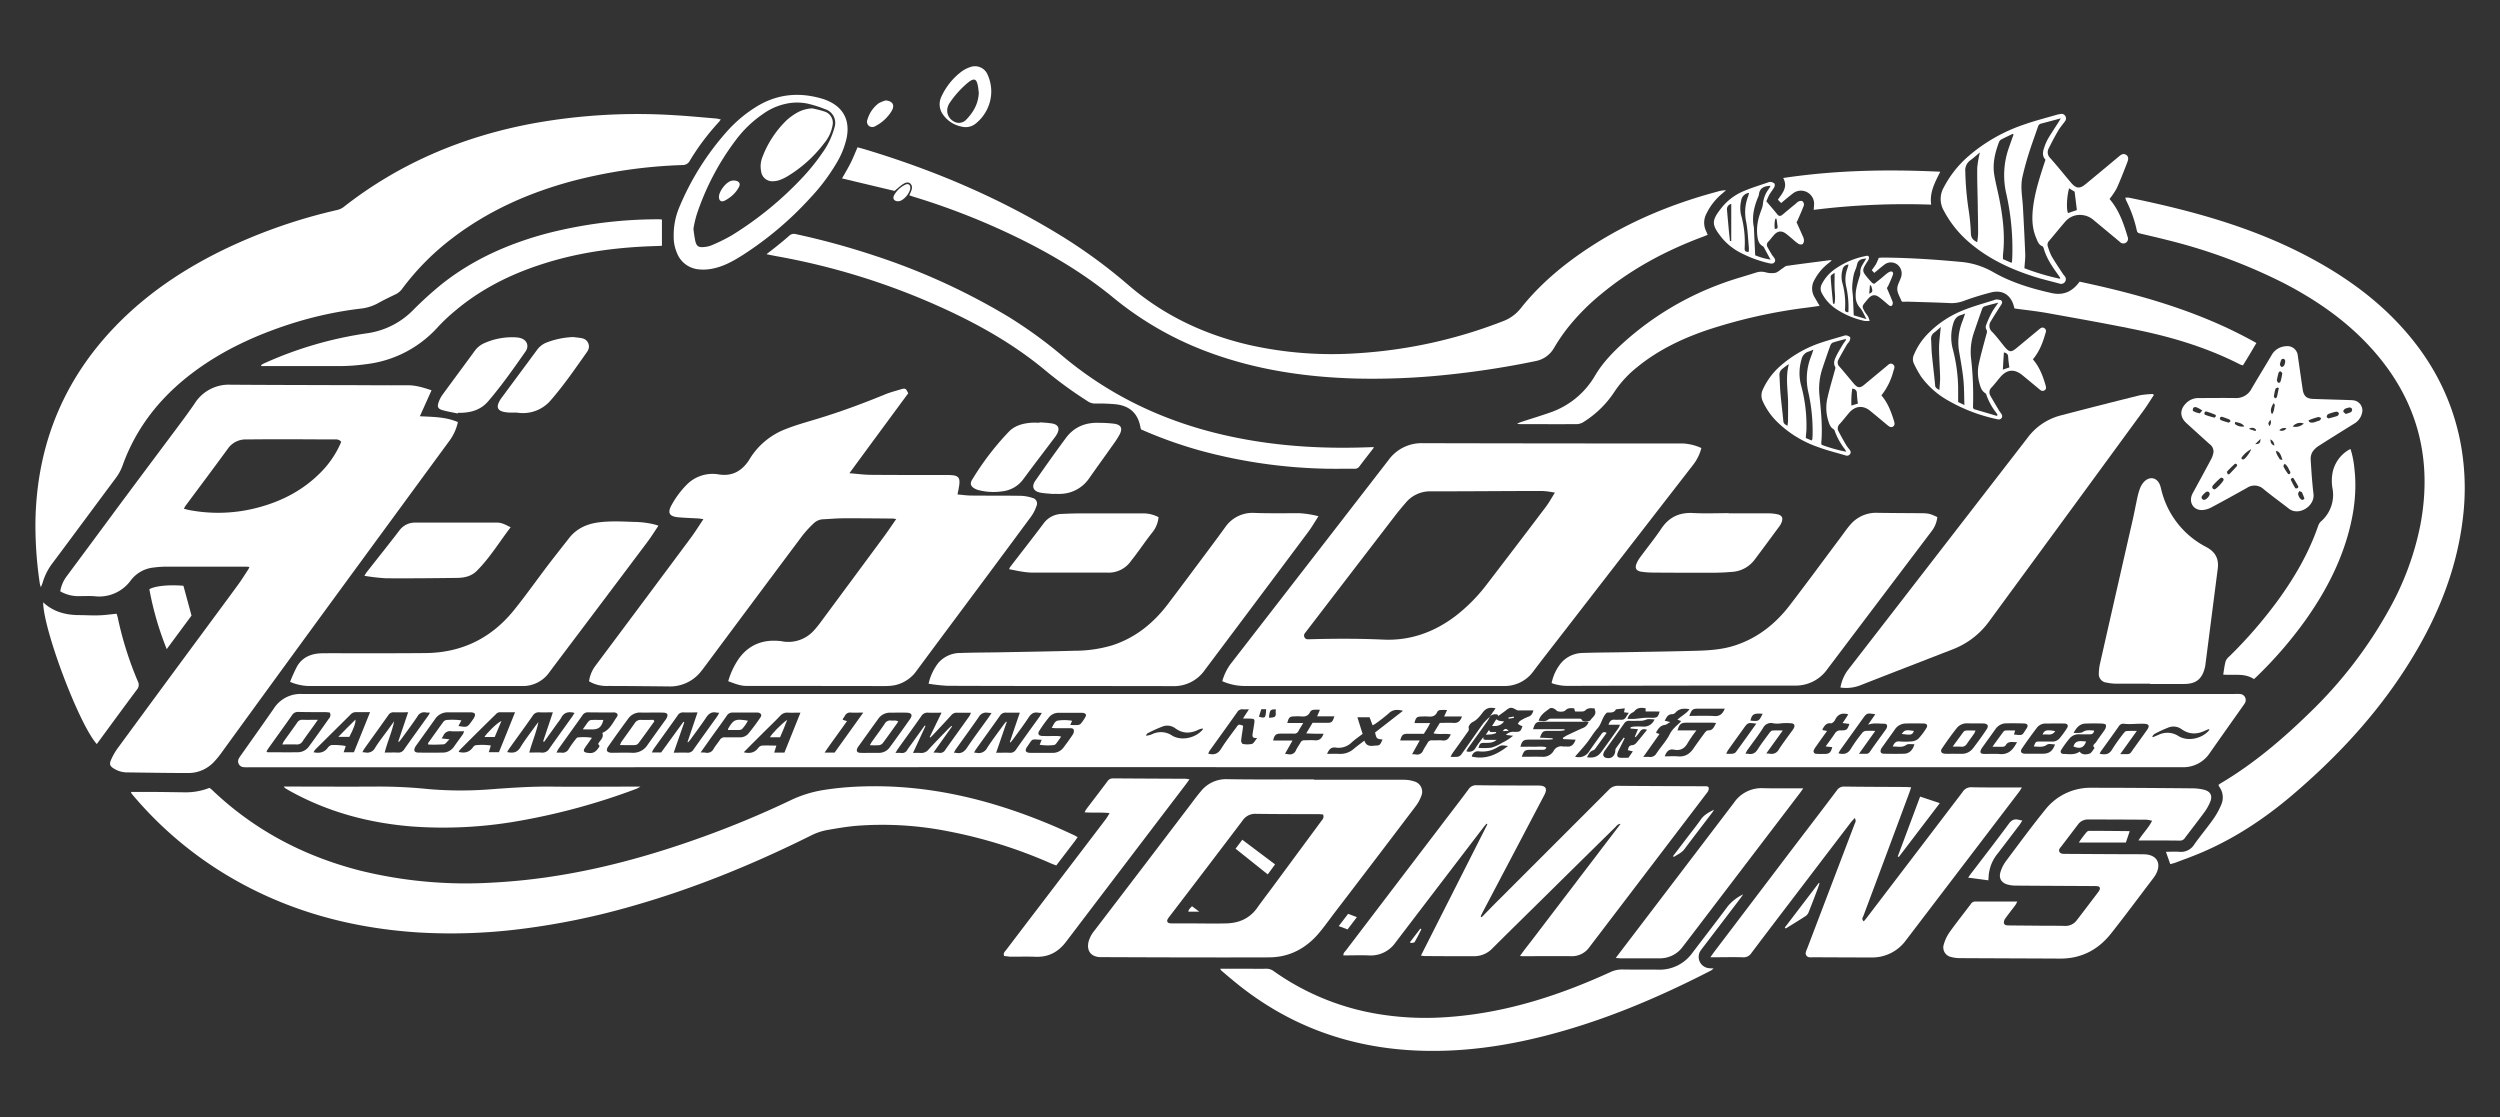 <svg xmlns="http://www.w3.org/2000/svg" viewBox="0 0 1000.3 447.02" fill="#ffffff"><rect x="0" y="0" width="1000.3" height="447.02" fill="#333333" stroke="none"/><g id="圖層_2" data-name="圖層 2"><path d="M486.57,306.94H445.45L192.33,307H99.59a15.3,15.3,0,0,1-2.25-.06,2.33,2.33,0,0,1-1.8-3.4,9.25,9.25,0,0,1,.89-1.38c4.38-6.22,8.8-12.41,13.13-18.66a12.63,12.63,0,0,1,11.34-5.82c.55,0,1.1,0,1.65,0H893.43c.89,0,1.78-.05,2.67,0a2.42,2.42,0,0,1,2,3.84c-.2.35-.45.68-.68,1-4.39,6.22-8.8,12.41-13.15,18.65a12.67,12.67,0,0,1-11.14,5.8c-13.78,0-27.55,0-41.33,0H486.57Zm109.6-20.18c-.34.58-.62,1.2-1,1.74-2.54,3.58-5.11,7.13-7.65,10.7-.3.42-.53.89-.81,1.38a2.92,2.92,0,0,0,3.75-1.44,52.46,52.46,0,0,1,3.15-4.29c-.27.81.09,1.17.87,1.18,1.41,0,2.81,0,4.34,0-1.4,1.26-3,1.19-4.68,1.21-1.87,0-2,.18-2.58,2a25.3,25.3,0,0,0,5.08-.08,16.55,16.55,0,0,0,4.46-2,19.32,19.32,0,0,0,4.31-2.76l-2.88-.35a4.16,4.16,0,0,1,3.58-1.21c2.14,0,2.37-.18,3.07-2.35a2.28,2.28,0,0,1-.6-.12c-.44-.23-.86-.49-1.28-.74.29-.4.51-.93.9-1.17a16.09,16.09,0,0,1,3.28-1.67c1.28-.42,1.7-1.3,2.08-2.54H608a2.45,2.45,0,0,1-1.19-.17c-2-1.2-2.58-1.19-4.23.13-1,.8-2.08,1.53-3.12,2.28-.1-.2-.17-.55-.31-.58a3,3,0,0,0-3.1.87c.76-1.08,1.52-2.16,2.36-3.37-2.05-.41-3.62-.29-5,1.48-1.18,1.53-2.34,3.15-4.25,4.06-.74.35-1.69,1.64-1.53,2.22.3,1.13-.34,1.62-.79,2.27-1.84,2.63-3.73,5.22-5.59,7.84-.29.41-.5.87-.87,1.53a18.49,18.49,0,0,0,2.73,0,2.47,2.47,0,0,0,1.5-.81c3-4.16,5.87-8.38,8.86-12.54A26.09,26.09,0,0,1,596.17,286.76Zm-215.46,3.68.24.2-7.46,10.47c1,.05,1.66.05,2.31.12a2.33,2.33,0,0,0,2.4-1.15c3.19-4.54,6.45-9,9.67-13.55a9.92,9.92,0,0,0,.64-1.36c-2,0-3.8,0-5.56,0a2.75,2.75,0,0,0-2.32,1c-2.29,2.55-4.63,5-7,7.56-.43.47-.9.91-1.36,1.37l-.28-.19,4.74-9.75c-2,0-3.65.08-5.27,0a2.89,2.89,0,0,0-2.87,1.44c-3,4.33-6.13,8.59-9.19,12.88-.35.48-.63,1-1.12,1.79a21,21,0,0,1,2.28,0,2.32,2.32,0,0,0,2.52-1.33,17.09,17.09,0,0,1,1.07-1.5l5.85-8.14.32.17c-1.62,3.49-3.24,7-5,10.79,1.16,0,2-.08,2.88,0a3.72,3.72,0,0,0,3.39-1.43c2.59-2.83,5.29-5.56,7.95-8.32C379.94,291.12,380.33,290.79,380.71,290.44Zm254.92-1.56c-.63-.05-1-.11-1.44-.11H616.94c-2.23,0-2.75.43-3.53,3H626l0,.44a14.28,14.28,0,0,1-1.71.22c-1.5,0-3,0-4.51,0-2.44,0-2.63.14-3.63,2.73l5.08.22,0,.46c-.66,0-1.31.1-2,.1h-7.4c-2.26,0-2.82.46-3.48,2.85,1.74,0,3.45-.05,5.16,0s3.47-.28,5.22.22c-.29,1.05-1,1-1.68,1-1.51,0-3,0-4.52,0-2.41,0-2.77.28-3.62,2.79,2.71,0,5.38-.07,8,0a4.93,4.93,0,0,0,4.72-2.31,3.38,3.38,0,0,1,3.74-1.81c.39.07.82,0,1.22,0,2.07.34,3.13-.75,3.84-2.72l-5-.24-.09-.5c.56-.33,1.09-.71,1.67-1,2.1-1,4.2-2,6.33-2.93A3.83,3.83,0,0,0,635.63,288.88Zm-417.91,7.93-.4-.2c1.27-3.78,2.55-7.57,3.9-11.6-2,0-3.72.08-5.42,0a2.77,2.77,0,0,0-2.68,1.42c-3,4.31-6.14,8.58-9.2,12.87-.34.47-.62,1-1,1.61,2.33.53,4,.26,5.31-1.9,1.82-3,4-5.72,6-8.55.38-.53.8-1,1.2-1.55-.83,4.16-2.53,8-3.66,12.21,1.83,0,3.34-.09,4.83,0a3.19,3.19,0,0,0,3.22-1.59c3-4.28,6.05-8.47,9.07-12.71.34-.48.63-1,1-1.56-2.44-.66-4.27-.24-5.41,2.05a13.71,13.71,0,0,1-1.3,1.85ZM163.3,285c-2.11,0-3.94.06-5.76,0a2.35,2.35,0,0,0-2.19,1.19c-3.2,4.53-6.45,9-9.67,13.54A12,12,0,0,0,145,301c.53,0,.87,0,1.2.08a3.51,3.51,0,0,0,3.89-1.87c1.51-2.44,3.31-4.7,5-7,.87-1.21,1.75-2.42,2.62-3.64-.85,4.28-2.69,8.2-3.79,12.55,2,0,3.61-.07,5.25,0a2.64,2.64,0,0,0,2.55-1.29c3.18-4.53,6.44-9,9.67-13.54a12.19,12.19,0,0,0,.63-1.15c-.74,0-1.28,0-1.81-.11a3,3,0,0,0-3.18,1.63c-2,3-4.2,5.92-6.32,8.86-.33.47-.71.9-1.07,1.34l-.29-.16Zm253.57.23c-.74,0-1.15,0-1.55-.08-1.7-.3-2.76.43-3.7,1.86-1.92,2.91-4,5.7-6.07,8.53-.38.53-.79,1-1.19,1.53l-.3-.15c1.3-3.85,2.59-7.7,4-11.78-2,0-3.75.06-5.45,0a2.65,2.65,0,0,0-2.54,1.29c-3.19,4.54-6.45,9-9.68,13.54a12.79,12.79,0,0,0-.65,1.15c.53.06.85.08,1.17.13a3.73,3.73,0,0,0,4.06-2c2.05-3.16,4.34-6.15,6.55-9.21.33-.46.71-.88,1.07-1.32l.23.14c-1.38,4-2.77,8.06-4.25,12.34,2.07,0,3.78-.08,5.48,0a2.61,2.61,0,0,0,2.51-1.34c3.07-4.37,6.21-8.7,9.32-13C416.15,286.44,416.41,286,416.87,285.24ZM269.56,301.16c2,0,3.73-.07,5.43,0a2.6,2.6,0,0,0,2.53-1.3c3.11-4.43,6.29-8.81,9.44-13.21a16.6,16.6,0,0,0,.82-1.47c-.56,0-.9,0-1.22-.1-1.85-.32-3,.47-4,2-2,3-4.2,5.92-6.32,8.86-.28.39-.63.73-.94,1.09l-.2-.16c1.31-3.87,2.61-7.73,4-11.82-2,0-3.81.06-5.58,0a2.44,2.44,0,0,0-2.37,1.2c-3.19,4.54-6.46,9-9.68,13.54a9,9,0,0,0-.62,1.28h3.69l8.84-12.16a.23.23,0,0,1,.19-.07s.08.08.2.23Zm-162.94-.45c.24.15.35.28.46.28,4,0,8.08.06,12.11,0a5.52,5.52,0,0,0,4.42-2.3c2.71-3.69,5.37-7.43,8-11.17a2,2,0,0,0,.33-2.42,16.68,16.68,0,0,0-1.7-.16c-3.63,0-7.26,0-10.88-.08a2.71,2.71,0,0,0-2.53,1.33c-3.11,4.43-6.28,8.8-9.42,13.2C107.12,299.81,106.88,300.27,106.62,300.71Zm73.25-4.9c-1,.89-1.59,1.93-2.31,2a54.25,54.25,0,0,1-6.25.09c0-.35-.05-.52,0-.61,2-2.79,4-5.6,6-8.36a2,2,0,0,1,1.31-.84,27.09,27.09,0,0,1,6,.14l-1.19,2.27c3.53.56,3.53.56,5.4-2.05.23-.34.49-.66.7-1,1-1.65.61-2.4-1.28-2.43-3,0-5.9,0-8.84,0a6,6,0,0,0-5.39,2.79c-2.42,3.41-4.87,6.8-7.3,10.2a7,7,0,0,0-.57.85c-.76,1.45-.35,2.24,1.28,2.27q4.83.07,9.66,0a5.41,5.41,0,0,0,4.56-2.37c1.17-1.69,2.4-3.34,3.58-5a5.86,5.86,0,0,0,.45-1.18c-1.84,0-3.49.11-5.12,0a2.87,2.87,0,0,0-3.14,1.72c-.18.35-.41.68-.71,1.16Zm248.35-5.72c1.19,0,2.07.05,2.95,0a1.88,1.88,0,0,0,1.24-.5,17.23,17.23,0,0,0,1.87-2.69c.5-.88.2-1.4-.79-1.63a3.64,3.64,0,0,0-.81-.07c-3,0-6,0-9,0a5,5,0,0,0-4,1.85q-2,2.49-3.72,5.16c-.92,1.4-.49,2.21,1.17,2.27,2,.07,4,0,5.95,0a11.56,11.56,0,0,1,1.53.25c-.75,1-1.31,1.89-1.94,2.68-.25.31-.62.69-1,.7A21.5,21.5,0,0,1,416,298c.3-.75.53-1.35.79-2-4.5-.18-3.38-.63-5.75,2.72-1.18,1.66-.68,2.49,1.36,2.52,2.95,0,5.89,0,8.83,0a5.28,5.28,0,0,0,4.39-2.26c1.24-1.64,2.45-3.3,3.58-5a2.62,2.62,0,0,0,.47-1.85c-.23-.88-1.18-.75-1.93-.75H422.8c-.58,0-1.16-.08-2-.15.83-1.28,1.19-2.75,2.61-2.93a17.65,17.65,0,0,1,5.56.1ZM241,293.24c3-1.21,4.19-4.06,5.85-6.44.6-.86.11-1.57-.93-1.73a5.62,5.62,0,0,0-.82,0c-3.29,0-6.58,0-9.86-.05a2.41,2.41,0,0,0-2.19,1.19c-3.2,4.53-6.45,9-9.67,13.54a14.38,14.38,0,0,0-.71,1.39,18.59,18.59,0,0,1,1.86,0,2.79,2.79,0,0,0,3.05-1.49,41.09,41.09,0,0,1,2.62-3.69c.27-.36.66-.88,1-.9a22.16,22.16,0,0,1,5.66.14l-1.9,2.69a17.48,17.48,0,0,0-1.15,1.7c-.42.84-.16,1.34.69,1.52,2.53.54,3.68.08,5.15-2.12a4.34,4.34,0,0,0,.26-.53l-.58-.78C240,296.2,241.78,295.23,241,293.24Zm19.49-8.13v0c-1.29,0-2.6.07-3.89,0a5.81,5.81,0,0,0-5.31,2.54c-2.69,3.62-5.32,7.3-7.9,11-1.11,1.59-.57,2.52,1.42,2.55,2.66,0,5.34-.11,8,0a6.87,6.87,0,0,0,6.39-3.3c2.25-3.19,4.54-6.34,6.81-9.51a8.61,8.61,0,0,0,.68-1c.78-1.46.39-2.19-1.27-2.25S262.14,285.11,260.49,285.11Zm87.59,16.13h3.48a5.3,5.3,0,0,0,4.43-2.2q4.13-5.62,8.14-11.34c1.13-1.61.62-2.5-1.41-2.55-2.18-.05-4.37,0-6.56,0a5.68,5.68,0,0,0-4.74,2.45c-2.65,3.65-5.27,7.33-7.9,11a3.84,3.84,0,0,0-.44.69c-.55,1.17-.19,1.86,1.1,1.93S346.78,301.24,348.08,301.24ZM206.08,285c-2.34,0-4.37,0-6.39,0a2.44,2.44,0,0,0-1.33.82q-7.17,7-14.28,14.14a4.57,4.57,0,0,0-.57.88c2.4.64,4.3.16,5.72-1.82a1.93,1.93,0,0,1,1.1-.84,23.71,23.71,0,0,1,6.06.11c-.3,1-.54,1.78-.82,2.69h4.06C201.74,295.82,203.84,290.59,206.08,285ZM297.59,301c2.46.59,4.35.21,5.8-1.74a2.35,2.35,0,0,1,1.48-.93c1.87-.11,3.75,0,5.78,0-.34,1.1-.6,1.91-.88,2.81h4.09c2.12-5.28,4.22-10.51,6.42-16-1.91,0-3.48.07-5,0a3.62,3.62,0,0,0-3.06,1.22c-2.4,2.52-4.94,4.91-7.4,7.38S300.08,298.43,297.59,301ZM137.5,301h4.1c2.12-5.23,4.22-10.46,6.48-16.06-2.08,0-3.83,0-5.58,0a2.81,2.81,0,0,0-2.18.9c-4.74,4.74-9.52,9.44-14.27,14.16a4.87,4.87,0,0,0-.57,1c2.41.48,4.35.09,5.75-1.92a2.94,2.94,0,0,1,1.1-.87c.68-.31,5.06,0,6,.31Zm392.1-7.43h-3.46c-1,0-2.1-.07-3.5-.12l2.53-4.23h5.58c2.11,0,2.34-.19,3.17-2.59H527c.42-1,.73-1.68,1.13-2.62a17.23,17.23,0,0,0-2.63,0,1.81,1.81,0,0,0-1.26.78c-.74,1.67-2,2.05-3.66,1.85a21.62,21.62,0,0,0-2.67,0c-1.85,0-2.28.41-2.83,2.64h6.38c-.77,1.28-1.4,2.25-1.94,3.26a1.77,1.77,0,0,1-1.83,1c-1.78,0-3.57,0-5.35,0s-2.44.52-2.93,2.77h7.75c-1.06,1.89-2,3.52-3,5.29l1.27.17a2.59,2.59,0,0,0,3.13-1.63c.48-1,1.22-2,1.78-3a1.64,1.64,0,0,1,1.65-.94c1.3,0,2.62-.11,3.91,0C527.78,296.4,528.88,295.61,529.6,293.52ZM662,287.84c-1.27,0-2.41-.29-3.25.08a7.12,7.12,0,0,1-3,.49c-1.24,0-2.47.06-3.7,0a2.26,2.26,0,0,0-2.21,1.1c-2.48,3.54-5,7-7.52,10.55a4.36,4.36,0,0,0-.86,1.82,1.45,1.45,0,0,0,.74,1.21c2.34.86,4.1-.48,4.13-3a1.38,1.38,0,0,1,.28-.74c1-1.42,2.06-2.82,3.09-4.23l.38.22c-.72,1.44-1.44,2.88-2.14,4.33a9.88,9.88,0,0,0-.79,1.88c-.23,1.05.17,1.57,1.25,1.64s2.05,0,3.17,0l1.77-2.55-2-.47c.25-1.05.41-1.94,1.75-2a2.49,2.49,0,0,0,1.57-.85c1.47-1.68,2.85-3.45,4.35-5.3-1.39-.53-2.21-.24-2.86.76-.5.77-1.11,1.46-1.68,2.19l-.33-.21c.4-1,.81-1.94,1.25-3l-3-.26v-.47a5.71,5.71,0,0,1,1.25-.31c1.24-.05,2.47-.06,3.7,0A4.5,4.5,0,0,0,662,287.84ZM280.34,301.06c.92.05,1.46,0,2,.11a2.88,2.88,0,0,0,3.21-1.58c.73-1.23,1.69-2.32,2.47-3.52a2.14,2.14,0,0,1,2-1.06c1.91.06,3.82,0,5.74,0a4.37,4.37,0,0,0,3.54-1.32,81.82,81.82,0,0,0,5-6.69c.65-.95.13-1.72-1-1.89a8.25,8.25,0,0,0-1.22,0c-2.94,0-5.89,0-8.82,0a2.66,2.66,0,0,0-2.52,1.34c-2.06,3-4.21,5.89-6.32,8.84ZM579,284.11a23.67,23.67,0,0,0-2.84,0,1.56,1.56,0,0,0-1.1.74c-.7,1.7-2,2-3.64,1.84a20.18,20.18,0,0,0-2.46,0c-2.06,0-2.44.32-3,2.62h6.28c-.39.73-.61,1.22-.89,1.67-.52.88-1.08,1.74-1.63,2.62h-6.23c-2.16,0-2.56.31-3.24,2.67h7.82L565,301.77a14.64,14.64,0,0,1,1.53.1,2.5,2.5,0,0,0,2.91-1.65c.51-1,1.21-2,1.78-3a1.78,1.78,0,0,1,1.82-1c1.37.06,2.76-.11,4.11.05,1.91.23,2.61-.92,3.35-2.42-2.32-.47-4.57.15-6.94-.43.92-1.51,1.73-2.84,2.55-4.17,1.9,0,3.69-.12,5.46,0s2.75-.69,3.4-2.57h-7.15Zm-48,17.53c1.76,0,3.26-.07,4.76,0a8.16,8.16,0,0,0,6-2.08c1.29-1.09,2.67-2.07,4.15-3.21,1,2.89,3.3,1.95,5.14,1.94,1.34,0,1.6-1.36,2.14-2.39-2.4-.28-2.4-.28-3-2.82l11.18-8.68c-2.14-.55-4-.59-5.62.95a67.77,67.77,0,0,1-5.34,4.18,11.1,11.1,0,0,1-1.21.69L548,287h-4.88c.73,2.33,1.4,4.46,2.09,6.64-1.5,1.16-3,2.17-4.3,3.35a7.42,7.42,0,0,1-6.36,2.14C532.68,298.81,531.76,299.78,531,301.64Zm111.93-16.5c-1.92,1.81-2.06,4.45-3.73,6.3s-2.78,3.91-4.26,5.79-3.08,3.6-4.74,5.51a4.89,4.89,0,0,0,5.74-2.23c1.49-2.22,3.09-4.36,4.64-6.54.52-.75,1-1.45,2.27-.72-1.54,2.14-3.05,4.24-4.58,6.33a1.71,1.71,0,0,1-.79.63c-1.43.42-1.85,1.64-2.48,2.8,2.83.34,4.33-.22,5.83-2.28,2.31-3.15,4.56-6.33,6.82-9.52a6.73,6.73,0,0,0,.52-1.23h-4.58c.48-1.42,1.15-2.17,2.58-2,.81.08,1.65-.05,2.46,0a2,2,0,0,0,2-1.09c.3-.52.65-1,1.07-1.66L649.8,285l.32-1.59-3.56.41C645.82,285.41,644.32,285,642.93,285.14Zm170.84,13.57c.75-2,.75-2,2.42-2s3.16,0,4.73,0a3.77,3.77,0,0,0,3-1.11,36.75,36.75,0,0,0,3.15-4.3c.63-1,.19-1.77-1-1.8-2.53-.06-5.07,0-7.6,0a4.32,4.32,0,0,0-3.43,1.63c-2.07,2.73-4.08,5.5-6,8.34-.84,1.24-.31,2.08,1.22,2.11,2.33,0,4.66,0,7,0,2.67,0,4-1,5-3.72-1.1,0-2.47-.42-3.18.09C817.33,299.22,815.6,298.66,813.77,298.71Zm-56.44,0c.56-1.42,1.2-2.15,2.64-2.05a26.57,26.57,0,0,0,4.72,0,4.83,4.83,0,0,0,2.79-1,25.55,25.55,0,0,0,3.33-4.38c.63-1,.15-1.76-1-1.79-2.45-.06-4.92-.07-7.38,0a5.28,5.28,0,0,0-4.29,2.44c-1.61,2.29-3.26,4.56-4.89,6.84a6,6,0,0,0-.56.86c-.54,1.17-.17,1.92,1.1,1.95,2.73.05,5.47.08,8.2,0,2-.09,3.45-1.58,4-3.81-1.12.07-2.5-.27-3.23.27C761,299.31,759.28,298.59,757.33,298.72Zm74.73,2c1.08,1.45,2.68,1.22,3.94.86.85-.24,1.41-1.49,2.1-2.29-1.22-1.11.16-1.68.58-2.33,1.1-1.73,2.4-3.33,3.52-5.05a2.54,2.54,0,0,0,.42-1.84c-.09-.31-1-.53-1.57-.55-2.12-.07-4.25-.08-6.37,0-2.39,0-3.79,1.44-5,3.8,1.51-.14,2.88.12,3.7-.43,1.52-1,2.94-.62,4.52-.57-.18,1.12-.74,1.52-1.7,1.5-1.37,0-2.74,0-4.11,0a4.78,4.78,0,0,0-3.76,1.37,39.46,39.46,0,0,0-3.53,4.77c-.6.93-.2,1.69.89,1.71C827.82,301.71,830.06,302.17,832.06,300.77Zm-332.37-16.9c-1,0-1.69.06-2.34,0A2.33,2.33,0,0,0,495,285c-3.63,5.15-7.33,10.24-11,15.37a7.59,7.59,0,0,0-.57,1.18c2.33.62,3.87.12,5.14-1.92,1.88-3,4.09-5.83,6.18-8.7.86-1.19.9-1.17,2.65-.55-.06.51-.11,1-.19,1.57-.21,1.49-.49,3-.61,4.47,0,.41.38,1.21.67,1.24a9.1,9.1,0,0,0,3.64,0c.75-.22,1.23-1.32,2.14-2.4-2,.26-2-.69-1.84-1.76.22-1.42.47-2.83.67-4.26s-.06-1.6-1.36-1.69c-1-.07-1.94,0-3.18-.08C498.2,286.17,498.84,285.17,499.69,283.87ZM743.8,301.62c1.27,0,2,0,2.77,0a1.78,1.78,0,0,0,1.68-.92c2-2.9,4.14-5.78,6.21-8.68a4.48,4.48,0,0,0,.42-.7c.46-1.1.12-1.75-1.1-1.75-2.08,0-4.2-.42-6.34.41l2.91-4.19c-3.38-.54-3.38-.54-5.12,1.89q-4.43,6.17-8.84,12.34c-.3.42-.53.89-.81,1.38,2.3.61,3.88.15,5.08-1.94a59.63,59.63,0,0,1,4.28-6,2.49,2.49,0,0,1,1.39-1,34.56,34.56,0,0,1,4,0Zm38,0v0h3.07a5.52,5.52,0,0,0,4.49-2.12c1.93-2.47,3.75-5,5.5-7.64,1-1.44.45-2.33-1.28-2.39-2.12-.06-4.23,0-6.35-.05a5.19,5.19,0,0,0-4.21,1.8c-2.12,2.67-4.11,5.45-6,8.26-.76,1.11-.22,2,1.13,2.1S780.6,301.59,781.83,301.59Zm24-7.73c3.87.43,3.16.37,5-2.3.92-1.31.51-2.08-1.05-2.12-2.32-.08-4.65-.08-7-.05a5.24,5.24,0,0,0-4.34,2.34l-5.15,7.18a6.3,6.3,0,0,0-.55.86c-.61,1.23-.31,1.81,1.07,1.85,2.12.06,4.26-.12,6.36.06,3.55.3,5.34-1.74,6.91-4.78-1.79.12-3.49-.62-4.56,1.31a1.46,1.46,0,0,1-1,.54c-1.25.06-2.51,0-4.27,0,1.66-2.3,3-4.17,4.38-6a1.28,1.28,0,0,1,.86-.5c1.24-.05,2.5,0,3.83,0C806.09,293,806,293.41,805.82,293.86Zm-99.07,7.57c.74.06,1.13.07,1.51.13a3.25,3.25,0,0,0,3.53-1.76c1.63-2.52,3.47-4.91,5.22-7.35a7.76,7.76,0,0,0,.79-1.2c.49-1.06.14-1.78-1-1.87a22.46,22.46,0,0,0-4.1,0,9.74,9.74,0,0,1-3.14,0,3.51,3.51,0,0,0-4.08,1.83c-1.94,3.06-4.18,5.92-6.28,8.87-.28.41-.48.87-.8,1.46a10.09,10.09,0,0,1,1.27.06c1.69.3,2.77-.41,3.68-1.85,1.39-2.19,3-4.26,4.52-6.34.35-.47.84-1.08,1.33-1.14a35.29,35.29,0,0,1,4.14,0Zm141.61.29c1.24,0,2,0,2.72,0a1.83,1.83,0,0,0,1.72-.88c2.09-3,4.25-5.88,6.32-8.85,1.12-1.62.73-2.35-1.21-2.43-2.7-.12-5.4.33-8.1,0a2,2,0,0,0-2,1c-2.36,3.37-4.77,6.68-7.16,10-.18.26-.31.56-.53,1,2.15.45,3.78.37,5-1.72a71,71,0,0,1,4.51-6.35c.31-.41.77-.94,1.2-1a39.77,39.77,0,0,1,4.17-.05Zm-182.25.88c1.79,0,3.48-.12,5.15,0,3,.3,4.94-1,6.51-3.37,1.38-2,2.84-4,4.31-6,.35-.45.91-1.06,1.37-1,2.07,0,2.4-1.56,3.25-3-.69,0-1.15-.1-1.62-.1l-10.26,0c-2.21,0-2.9.59-3.58,3.1h7.54a52.7,52.7,0,0,0-3.43,4.94c-1.23,2.27-2.92,3.25-5.47,2.77C667.92,299.54,666.84,300.57,666.11,302.6Zm-8.58.23c1.11,0,1.73-.06,2.33,0a2.87,2.87,0,0,0,3-1.5c1.7-2.57,3.89-4.87,5.26-7.59,1.06-2.13,2.77-3.38,4.32-4.9.08-.08.08-.23.13-.42l-1.38-.48c1.59-1.54,3.57-2.41,4.85-4.22-2.25-.36-4.16-.33-5.66,1.42a1.92,1.92,0,0,1-1.27.59c-1.8,0-2.3,1.31-3,2.61l2.2.54c-.94.52-1.5,1.06-2.11,1.13-1.83.21-2.66,1.49-3.47,2.86,0,.08,0,.24,0,.36l1.29.43Zm73.53-10.39c-1.5,2.1-2.88,4-4.25,6a7.31,7.31,0,0,0-1,1.57,1.05,1.05,0,0,0,1,1.58c1,.09,2.06.05,3.09.05,2.07,0,2.64-.48,3.25-2.72l-2.65-.28c1.34-1.88,2.57-3.5,3.7-5.21a2.48,2.48,0,0,1,2.38-1.21c2.35,0,2.61-.22,3.43-2.6l-2.73-.34c.51-.77.9-1.32,1.27-1.89s.66-1.05,1-1.59c-2.6-.78-4.24.06-5.28,2.19a2.52,2.52,0,0,1-.61.83c-.29.25-.7.6-1,.56-1.9-.26-2.66,1-3.42,2.35,0,.08,0,.23.06.38Zm-115.42-4.07c1.36,0,2.66.55,3.87-.53a2.2,2.2,0,0,1,1.33-.31c3.63,0,7.25,0,10.88,0,.49,0,.95-.11,1.3.61s3,.6,3.36,0c.81-1.27,2.61-2.16,1.77-4.14a1.38,1.38,0,0,1,0-.53c-1.45-.17-2.79-.38-3.9.81a2.06,2.06,0,0,1-1.32.37c-.88.06-1.77,0-2.72,0l-.31-1.24c-1.29-.13-2.5-.29-3.58.84-.64.67-3,.57-3.44.07-.85-.89-2.11-1.39-2.82-.86C618.32,284.76,616.38,285.92,615.64,288.37Zm-276.72.12c-2.95,4.25-6,8.25-8.95,12.6h4l11.47-16c-1.94,0-3.42.08-4.88,0a2.36,2.36,0,0,0-2.51,1.33c-.22.41-.53.78-.78,1.19-.05.09,0,.24,0,.4Zm57.86-3.27c-.77,0-1.18,0-1.58-.08a3.37,3.37,0,0,0-3.55,1.71c-3,4.34-6.09,8.57-9.15,12.85a14.34,14.34,0,0,0-.81,1.42c.5.05.77.06,1,.11,1.89.33,3.1-.4,4.2-2,2.73-4.08,5.69-8,8.55-12C395.86,286.64,396.22,286.07,396.78,285.22Zm487.14,6.5a10.69,10.69,0,0,0-1.07.34c-3.41,1.76-6.7,2-10-.37a5.48,5.48,0,0,0-5.11-.66,49.79,49.79,0,0,0-5.56,2.55c-.41.2-.67.69-1,1l.24.36,2.39-1a8.05,8.05,0,0,1,7.8.51c3.66,2.34,9.48,1.15,12.36-2.33C884,292.17,884,292.08,883.92,291.72Zm-402.69-.27a6.41,6.41,0,0,0-1.29.32c-3.29,1.67-6.46,1.94-9.64-.37a5.35,5.35,0,0,0-4.91-.82,56.92,56.92,0,0,0-6.13,2.76c-.34.16-.52.63-.78,1a7.31,7.31,0,0,0,2.62-.65,8,8,0,0,1,7.8.53c3.65,2.34,9.51,1.12,12.37-2.36C481.3,291.78,481.26,291.69,481.23,291.45Zm221.53-1.93c-3.39-.45-3.39-.45-5.06,1.87-2.11,2.94-4.23,5.88-6.32,8.83a8.78,8.78,0,0,0-.64,1.33,16.57,16.57,0,0,0,2.48,0,2.22,2.22,0,0,0,1.36-.66C697.29,297.17,699.94,293.45,702.76,289.52Zm-12.61-6H679.78c-2.53,0-2.79.18-3.85,2.9,3.42,0,6.77-.16,10.09.06C688.23,286.62,689.24,285.6,690.15,283.52Zm-31.68,1.12v-1.28c-1.71-.28-3.28-.35-4.48,1.18a3.33,3.33,0,0,1-1,.64,3.92,3.92,0,0,0-1.78,2.43c1,0,1.92.05,2.79,0,1.41-.11,2.82-.34,4.23-.43,1-.07,2,0,3.07,0,1.79,0,2.25-.43,2.76-2.52Zm-69.58,18.05c5.62,1.31,10.16-.82,14.53-4.23-2.52-.33-2.68-.41-4.1.44a11.55,11.55,0,0,1-7.43,1.72A2.51,2.51,0,0,0,588.89,302.69ZM705.27,285.6c-3.53-.29-4.23.11-4.89,2.73C703.72,288.66,703.79,288.62,705.27,285.6Zm-200.6-1.84c-.36,1.13-.65,2.08-.95,3,2.53.75,2.72.54,2.89-3Zm5.92.12c-2.27-.16-2.57.19-2.86,3.26a5.87,5.87,0,0,0,2.11-.24C511,286.24,510.1,284.93,510.59,283.88Z"/><path d="M99.82,226.82c-.59,0-1-.09-1.36-.09q-15.84,0-31.67,0a39.5,39.5,0,0,0-5.32.35,13.12,13.12,0,0,0-9.08,5.06,15.62,15.62,0,0,1-14.53,6.43c-1.91-.16-3.83-.05-5.75-.05a14.54,14.54,0,0,1-8-1.92,13.57,13.57,0,0,1,2.48-5.9Q37.32,216.25,48,201.79q11.42-15.34,22.87-30.64c2.37-3.19,4.76-6.38,7-9.68a16.14,16.14,0,0,1,14.42-7.54c14.8.11,29.61.12,44.41.17,8.84,0,17.69.11,26.53.05,3.23,0,6.18.94,9.44,2L168,166.55c5.18.28,10.32.22,15.21,2.34a19.73,19.73,0,0,1-3.07,7.05Q154,211.58,127.89,247.26q-19.77,27.06-39.45,54.17a33.66,33.66,0,0,1-2.74,3.33,14,14,0,0,1-10.46,4.54c-8.15,0-16.31-.15-24.46-.25a9.88,9.88,0,0,1-5.08-1.45c-1.69-1-2.05-1.79-1.27-3.57a25.14,25.14,0,0,1,2.63-4.62q17.32-23.62,34.73-47.18c4.52-6.13,9.06-12.23,13.54-18.37,1.41-1.94,2.67-4,4-6A8.94,8.94,0,0,0,99.82,226.82Zm36.71-50c-.9-1.17-2-1-3-1-6.86,0-13.71-.07-20.56-.07q-7.18,0-14.38.08a8.66,8.66,0,0,0-7.4,3.67c-5.6,7.69-11.33,15.3-17,22.94a8.7,8.7,0,0,0-.59,1.11c.71.19,1.3.38,1.9.49a61.51,61.51,0,0,0,27.88-1c9.44-2.52,17.86-6.89,24.8-13.88A38.5,38.5,0,0,0,136.53,176.8Z"/><path d="M288.41,47.79c-.36.48-.57.82-.84,1.11A94.62,94.62,0,0,0,276,64.31a3.12,3.12,0,0,1-2.9,1.73,198.56,198.56,0,0,0-44.43,6.49c-17.22,4.67-33.28,11.8-47.55,22.67a101.54,101.54,0,0,0-20.21,20.36,6.92,6.92,0,0,1-2.63,2.2c-2.41,1.16-4.83,2.3-7.15,3.62a18.42,18.42,0,0,1-7,2.12,150.54,150.54,0,0,0-28,6.14c-14,4.53-27.3,10.64-39.13,19.58-12.83,9.69-22.48,21.8-27.94,37a18.85,18.85,0,0,1-2.69,5c-8.4,11.26-16.73,22.57-25.14,33.82a23.93,23.93,0,0,0-4.14,8c-.14.52-.38,1-.74,1.92a12,12,0,0,1-.41-1.38A157.92,157.92,0,0,1,14.18,209c.46-31.77,11.91-58.85,34.62-81.11,12.32-12.06,26.6-21.27,42.11-28.67a215,215,0,0,1,44-15.2,6.67,6.67,0,0,0,2.55-1.17c22.41-17.57,47.86-28.26,75.74-33.46a234.35,234.35,0,0,1,56.28-3.32c5.74.32,11.47.89,17.21,1.36C287.2,47.5,287.71,47.65,288.41,47.79Z"/><path d="M383.13,197.84c1.87.16,3.62.42,5.38.44,6.72.07,13.43,0,20.15.11a16.29,16.29,0,0,1,4.4.83,2.29,2.29,0,0,1,1.66,3.23,16,16,0,0,1-2.11,4.17q-15.15,20.5-30.39,40.93-7.67,10.3-15.32,20.62a14.34,14.34,0,0,1-9.2,6.06,22.87,22.87,0,0,1-3.88.27c-18.37,0-36.74-.07-55.1-.05-2.64,0-4.9-1-7.34-1.88a30.65,30.65,0,0,1,4.46-9.34c4.05-5.36,9.49-7.39,16.06-6.76.48,0,1,.15,1.42.21A13.74,13.74,0,0,0,325.89,252c.78-.86,1.52-1.77,2.21-2.7q12.72-17.18,25.42-34.37c1.7-2.3,3.28-4.68,5.08-7.26-.72-.09-1.1-.18-1.48-.19-6.51-.05-13-.13-19.53-.1-2.73,0-5.47.26-8.21.39a5.79,5.79,0,0,0-3.87,1.69,43.87,43.87,0,0,0-4.57,5q-19.33,25.85-38.58,51.75c-.61.82-1.22,1.65-1.87,2.44a15.74,15.74,0,0,1-13,6c-8.36-.07-16.72-.19-25.08-.18a13.37,13.37,0,0,1-6.72-1.88,13.52,13.52,0,0,1,2.4-6q19.14-25.6,38.21-51.25c1.75-2.35,3.3-4.86,5.15-7.61-.91-.13-1.47-.24-2-.28-2.66-.16-5.34-.24-8-.47-3.69-.31-4.49-1.8-2.68-5a36.24,36.24,0,0,1,5.86-7.9,14.5,14.5,0,0,1,13-4.25c5.07.8,8.8-1.13,11.67-5.15.16-.22.31-.45.45-.68a29,29,0,0,1,14.68-12.34c3.87-1.53,7.91-2.67,11.9-3.87,9.46-2.83,18.7-6.24,27.84-10,2-.82,4.15-1.36,6.24-2s2.09-.17,3,1.56c-7.71,10.45-15.48,21-23.55,32,3.16.25,5.86.62,8.57.64,10.14.09,20.28.06,30.43.08a18.1,18.1,0,0,1,2.66.13c1.83.28,2.48,1.11,2.37,3,0,.75-.19,1.49-.3,2.23S383.28,196.86,383.13,197.84Z"/><path d="M489.06,272.56a21.23,21.23,0,0,1,3.31-6.87q31.62-40.77,63.19-81.6a16.31,16.31,0,0,1,13.79-6.76q52,.12,104,.11a20.29,20.29,0,0,1,7.4,1.83,18.26,18.26,0,0,1-3.09,6.45q-25.32,32.66-50.6,65.35c-4.49,5.8-9,11.55-13.44,17.41a14.14,14.14,0,0,1-12,6l-12.75,0q-45.45,0-90.89,0A22.46,22.46,0,0,1,489.06,272.56Zm133.09-75.44a37.33,37.33,0,0,0-5-.67c-14.94,0-29.88.17-44.82.14a12.67,12.67,0,0,0-10,4.73c-1.45,1.65-2.84,3.35-4.18,5.08q-17.85,23.23-35.67,46.48a4.66,4.66,0,0,0-.59.83,1.56,1.56,0,0,0,.82,2,5.32,5.32,0,0,0,1.44.06c9.79-.26,19.58-.3,29.39.15,10.75.49,20.35-3,28.88-9.47a68.17,68.17,0,0,0,12.65-12.86q11.76-15.33,23.42-30.74C619.75,201.2,620.75,199.33,622.15,197.12Z"/><path d="M52.39,316.87c2.76,0,5.35,0,7.94,0,4.46,0,8.91.1,13.36.15a26,26,0,0,0,10.13-1.78c.31.25.65.46.94.73,16.93,16.21,37,26.71,59.6,32.44a176.46,176.46,0,0,0,52.81,4.73c28.79-1.49,56.41-8.35,83.42-18.06a382.33,382.33,0,0,0,35.64-14.83,48.32,48.32,0,0,1,13.26-4.15,122.86,122.86,0,0,1,15.33-1.42c26.91-.93,52.29,5.41,76.84,15.84,2.65,1.13,5.25,2.35,7.87,3.54.54.25,1.06.57,1.66.89-.4.56-.7,1-1,1.44l-7.56,9.91c-.73-.29-1.42-.53-2.09-.82a190.73,190.73,0,0,0-41.08-12.85,135.24,135.24,0,0,0-37-2.19c-3.81.34-7.6,1-11.38,1.65a24,24,0,0,0-6.76,2.31c-23,11.44-46.78,21.17-71.57,28.2a290,290,0,0,1-44.83,9.17,222.34,222.34,0,0,1-40.21,1.34c-27.23-1.7-52.9-8.63-76.47-22.65a150.44,150.44,0,0,1-37.41-31.52c-.4-.46-.79-.94-1.17-1.43A2.82,2.82,0,0,1,52.39,316.87Z"/><path d="M868.37,345.77c-.61-1.75-1.13-3.21-1.74-4.95,1.82,0,3.57-.12,5.31,0a6.25,6.25,0,0,0,6.07-3c2.45-3.47,5.21-6.72,7.65-10.2a29.46,29.46,0,0,0,3.21-5.92,7.13,7.13,0,0,0-.75-6.69c-.18-.28-.32-.59-.49-.91a5.69,5.69,0,0,1,.69-.55c13-7.67,24.47-17.35,35.26-27.83a175.42,175.42,0,0,0,32.61-42.35A115.07,115.07,0,0,0,968.45,210q7.92-42.06-21.74-72.91c-9.56-9.93-20.83-17.55-33-23.85A220.62,220.62,0,0,0,867,96c-3.45-.88-6.92-1.68-10.39-2.5-.74-.17-1.43-.27-1.62-1.26a50.44,50.44,0,0,0-4.25-12,10.29,10.29,0,0,1-.37-1.14,6.33,6.33,0,0,1,1.47,0c24.44,5,48.39,11.46,70.66,23.06,13.15,6.85,25.29,15.11,35.69,25.76,13.19,13.51,22.2,29.3,26.05,47.9a97.93,97.93,0,0,1,1.21,31.49c-2.64,22.32-11.33,42.35-23.47,61-12.24,18.83-27.44,35-44.48,49.56-11.18,9.53-23.27,17.59-36.83,23.34-3.41,1.44-6.89,2.69-10.34,4C869.65,345.43,869,345.59,868.37,345.77Z"/><path d="M592.84,367c2.3-2.34,4.57-4.72,6.89-7q22-22,44-44a4.75,4.75,0,0,1,3.76-1.58c11.3.11,22.61.13,33.92.18h.2c.78.08,1.88-.28,2.12.73a2.92,2.92,0,0,1-.78,1.94Q659.48,348.11,635.93,379a8.49,8.49,0,0,1-7.23,3.59c-6.3-.06-12.61,0-18.91,0-.41,0-.81,0-1.6-.07,1.51-2.23,3.06-4.1,4.51-6s3-3.92,4.48-5.88l4.37-5.73,4.48-5.88,4.49-5.88c1.49-2,3-3.93,4.48-5.89l4.37-5.72c1.49-2,3-3.93,4.48-5.89l4.59-6c-1.23.07-1.6.81-2.09,1.29q-14.52,14.26-29,28.57c-6.74,6.64-13.49,13.26-20.19,19.93a10.08,10.08,0,0,1-7.34,3.16c-6.58,0-13.16,0-19.74-.07-.39,0-.79-.08-1.54-.17,8.93-17.65,17.77-35.1,26.6-52.56l-.36-.24c-.42.51-.86,1-1.25,1.51Q576,354,558.41,377.06a12.05,12.05,0,0,1-10.75,5.22c-3.35-.13-6.71,0-10.13,0-.09-1,.59-1.46,1-2q18.86-24.78,37.74-49.55c3.78-5,7.59-9.89,11.31-14.89a3.54,3.54,0,0,1,3.22-1.65c8,.11,16,.1,24.06.13.27,0,.54,0,.82,0,2.83,0,3.57,1.25,2.24,3.77q-12.23,23.28-24.49,46.55c-.34.65-.66,1.32-1,2Z"/><path d="M525.77,312c12,0,24,0,36,0a13,13,0,0,1,4,.63,4.29,4.29,0,0,1,2.91,5.88,16,16,0,0,1-2.38,4.26q-16,21.14-32.13,42.2c-2.08,2.73-4.06,5.53-6.25,8.16-5.22,6.28-11.92,9.9-20.14,9.93-22.21.08-44.41,0-66.62-.09h-1c-3.65-.16-5.44-2.54-4.62-6.12a12,12,0,0,1,2.38-4.51q19-24.84,37.89-49.7c1.54-2,3-4.06,4.66-6a12.93,12.93,0,0,1,10.78-4.87c11.51.19,23,.07,34.54.07Zm3.6,13.87c-.63,0-1.24-.12-1.84-.12-8.36,0-16.72,0-25.08-.12a6,6,0,0,0-5.22,2.62q-14.52,19.18-29.14,38.27a9.27,9.27,0,0,0-.93,1.35,1,1,0,0,0,.79,1.52,6.79,6.79,0,0,0,1.43.08c2.12,0,4.25,0,6.37,0,4.94,0,9.87.13,14.8,0,5.13-.1,9.46-1.93,12.52-6.27,1.94-2.74,4-5.41,6-8.11q9.76-13.23,19.53-26.46C529.12,327.93,529.93,327.24,529.37,325.85Z"/><path d="M363.83,78.15c.27-.6.5-1.08.7-1.57.42-1.06.67-2.13-.24-3.07-.72-.73-1.81-.66-3.2.31-1.11.77-2.12,1.7-3.17,2.57l-21-5c1.13-2,2.32-4,3.34-6s1.89-4.23,2.87-6.46c1,.28,2,.55,3,.84,26.87,8.09,52.57,18.89,76.61,33.45a209.2,209.2,0,0,1,28.6,20.71c14,12.1,30.16,19.78,48.07,24a150.54,150.54,0,0,0,43.89,3.4,192.9,192.9,0,0,0,58-12.78,16.37,16.37,0,0,0,7.26-5.3c7.75-9.74,17.24-17.6,27.62-24.39,15.75-10.29,32.91-17.34,51-22.19a12,12,0,0,1,3.44-.55c-.5.44-1,.88-1.51,1.31a24,24,0,0,0-6.3,8,7.73,7.73,0,0,0-.14,7.11c.2.41.36.85.6,1.42-.74.3-1.36.56-2,.8-14.6,5.46-28.22,12.69-40.3,22.65a88.83,88.83,0,0,0-14.12,14.3,74.91,74.91,0,0,0-4.94,7.31,10.81,10.81,0,0,1-7.35,5.43,353.86,353.86,0,0,1-35.31,5.48,284.43,284.43,0,0,1-36.33,1.54c-20-.52-39.56-3.35-58.44-10.21a131.75,131.75,0,0,1-38.94-22.1c-12.46-10.24-26.28-18.32-40.8-25.24A283.27,283.27,0,0,0,366.44,79C365.6,78.77,364.77,78.47,363.83,78.15Z"/><path d="M861.78,158.09c-1.4,2.1-2.7,4.26-4.19,6.29Q826.84,206.44,796,248.47a32.22,32.22,0,0,1-14.57,11.3c-12.45,4.84-24.9,9.65-37.33,14.53a15.6,15.6,0,0,1-7.71.79,16.68,16.68,0,0,1,2.86-6.82q36-46.48,71.94-93a24,24,0,0,1,13.16-9q15.9-4.16,31.84-8.11a35.77,35.77,0,0,1,5.3-.5Z"/><path d="M745.74,368.65c.49-.6,1-1.15,1.4-1.73q19.08-25,38.11-50A4,4,0,0,1,789,315c5.89.12,11.79.07,17.68.09H809c-.51.79-.79,1.3-1.14,1.76q-22.61,29.67-45.23,59.34a16.66,16.66,0,0,1-14,6.91c-7.75,0-15.49-.05-23.23-.08a8.63,8.63,0,0,1-1.44,0,1.6,1.6,0,0,1-1.4-2.08,12.45,12.45,0,0,1,.58-1.54q9.43-24.76,18.86-49.52c.26-.7.89-1.42.09-2.56-.61.7-1.16,1.24-1.62,1.85q-9.36,12.25-18.7,24.52c-7,9.21-14.06,18.4-21,27.64a3.66,3.66,0,0,1-3.41,1.7c-4.16-.12-8.33,0-13,0,.69-1,1.11-1.63,1.58-2.24L717.65,339c5.78-7.57,11.57-15.13,17.3-22.73a3.33,3.33,0,0,1,3-1.55c8.09.12,16.17.12,24.26.17.74,0,1.48.07,2.48.12-.33,1-.59,1.8-.89,2.6Q754.75,342,745.65,366.3C745.4,367,744.66,367.74,745.74,368.65Z"/><path d="M371.55,273.57a20.92,20.92,0,0,1,3.92-8.36,11.64,11.64,0,0,1,8.95-3.94c5.34-.19,10.68-.18,16-.28,9.8-.19,19.59-.33,29.39-.61a53,53,0,0,0,15.2-2.17c9.25-3,16.46-8.82,22.27-16.48s11.67-15.56,17.49-23.36q2.71-3.62,5.36-7.28a13.27,13.27,0,0,1,12-5.85c6,.21,11.92.09,17.88.11a39.81,39.81,0,0,1,7.54,1.2c-1.5,2.31-2.72,4.45-4.19,6.41q-20.61,27.57-41.27,55.1a15,15,0,0,1-12.83,6.47c-30.08-.07-60.15,0-90.23-.13A70.19,70.19,0,0,1,371.55,273.57Z"/><path d="M775.16,206.89a11,11,0,0,1-2.07,5.37q-21,27.77-42,55.57A15.42,15.42,0,0,1,718,274.31q-45.53,0-91.06.12a18.48,18.48,0,0,1-6.11-1.11,18.64,18.64,0,0,1,3.86-8.13,11.7,11.7,0,0,1,8.74-3.93c5-.18,10-.18,15-.27,10.21-.19,20.41-.32,30.62-.61,5.2-.15,10.39-.53,15.4-2.21,9-3,16.1-8.69,21.79-16.15,6.9-9,13.64-18.19,20.46-27.3,1.19-1.59,2.3-3.24,3.61-4.73a13.49,13.49,0,0,1,10.9-4.8c5.89.1,11.78.11,17.67.16C771.56,205.37,772.3,205.55,775.16,206.89Z"/><path d="M855.64,336.29c1.77-2.92,4-4.94,5.45-7.88a13.34,13.34,0,0,0-2.19-.43c-7.82-.06-15.63-.08-23.44-.1a4.84,4.84,0,0,0-4.05,2.06c-2.23,2.95-4.48,5.89-6.72,8.83-.45.59-1.08,1.16-.7,2s1.31.88,2.13.88q10.7.07,21.38.12c3.43,0,6.85,0,10.28.05,5.2.06,7.27,3.63,4.74,8.16a18.64,18.64,0,0,1-1.4,2c-5.48,7.2-10.86,14.48-16.48,21.57-5.12,6.46-11.81,10-20.23,10-13.37-.07-26.73-.1-40.09-.18a13.53,13.53,0,0,1-3.65-.46,3.89,3.89,0,0,1-2.9-5.09,16,16,0,0,1,2.26-4.78c2.74-3.85,5.7-7.55,8.54-11.33a2.1,2.1,0,0,1,1.87-1c5.48,0,10.95,0,16.71,0a9.79,9.79,0,0,1-.71,1.37c-1.35,1.82-2.77,3.58-4.08,5.42a2.71,2.71,0,0,0-.56,1.83c.16.86,1.08.95,1.85.95,4.45.05,8.91.08,13.36.12,3,0,6,0,9,.07a5.64,5.64,0,0,0,5-2.33q4.26-5.55,8.47-11.12a4,4,0,0,0,.62-1.05.92.92,0,0,0-.77-1.37,11.29,11.29,0,0,0-1.84-.07c-10.28-.06-20.56-.1-30.84-.18a12.85,12.85,0,0,1-3.45-.44c-2.5-.74-3.54-2.6-2.74-5.08a14.33,14.33,0,0,1,2.1-4.19c5.17-6.91,10.28-13.87,15.71-20.58a23,23,0,0,1,18.47-8.86c13.43,0,26.86.11,40.29.23a19.9,19.9,0,0,1,4.87.57c2.59.67,3.45,2.39,2.44,4.85A19.66,19.66,0,0,1,882,325c-2.51,3.43-5.13,6.77-7.69,10.16a2.33,2.33,0,0,1-2,1.19C866.93,336.27,861.52,336.29,855.64,336.29Z"/><path d="M263.46,210.34c-1.54,2.29-2.9,4.48-4.45,6.54q-18.25,24.32-36.58,48.6c-.86,1.15-1.73,2.3-2.58,3.46a12.92,12.92,0,0,1-11.11,5.55c-3,0-6,0-9,0q-38.13,0-76.26,0a20.75,20.75,0,0,1-7.41-1.66,62.24,62.24,0,0,1,2.82-6.25c2.24-3.8,5.91-5.15,10.11-5.19,4.66-.05,9.32,0,14,0,9,0,18.09,0,27.13-.08,14.55-.11,26.43-5.91,35.53-17.19,4.69-5.81,9-11.92,13.51-17.87,2.82-3.71,5.72-7.35,8.58-11s6.87-5.55,11.44-6.19c4.84-.68,9.71-.4,14.57-.23a36,36,0,0,1,8.33,1.07C262.41,210,262.79,210.13,263.46,210.34Z"/><path d="M860.28,273.56c-4.45,0-8.9,0-13.35,0a20.71,20.71,0,0,1-4.08-.44,3.41,3.41,0,0,1-3.06-3.77,19.3,19.3,0,0,1,.52-4.06q6.5-28.72,13.06-57.43c.66-2.94,1.2-5.9,1.85-8.84a23.83,23.83,0,0,1,1.09-3.73,7.89,7.89,0,0,1,1.62-2.57c2.36-2.36,5.32-1.59,6.41,1.59.22.65.35,1.32.53,2a34.93,34.93,0,0,0,18,22.62c3.71,2,5,4.81,4.48,8.75l-4.92,38.28a9.58,9.58,0,0,1-.23,1.21c-1.13,4.6-3.61,6.51-8.36,6.5-4.52,0-9,0-13.56,0Z"/><path d="M488.24,387.61h9.86c2.81,0,5.62.05,8.43,0a4.82,4.82,0,0,1,3.05.92,100.14,100.14,0,0,0,40,16.88A116.32,116.32,0,0,0,578.44,407c23.17-1.49,44.86-8.42,65.81-18a11,11,0,0,1,4.92-1.09c4.73.09,9.46,0,14.19.07a16.14,16.14,0,0,0,13.82-6.75c4.72-6.23,9.51-12.4,14.18-18.66a17.85,17.85,0,0,1,6.1-4.71c-.37.54-.72,1.09-1.12,1.6q-7.33,9.66-14.7,19.3c-.37.49-.77,1-1.11,1.48a4.52,4.52,0,0,0,3.21,7.14c.54.08,1.08.08,1.93.13a8.1,8.1,0,0,1-1.07.82c-21.19,10.9-43,20.14-66.18,26.07-16.48,4.23-33.18,6.58-50.23,6-28-.94-53-10-74.6-27.92-1.69-1.39-3.36-2.81-5-4.23C488.47,388.18,488.44,388,488.24,387.61Z"/><path d="M918.91,204.59a4.94,4.94,0,0,1-3.28-1.22c-3.3-2.57-6.68-5-9.92-7.66a5.37,5.37,0,0,0-6.64-.51c-4.72,2.64-9.45,5.27-14.23,7.8a8.79,8.79,0,0,1-3.67,1.08c-3.5.12-5.46-3-4.07-6.21.25-.57.57-1.1.86-1.64,2.29-4.21,4.6-8.42,6.84-12.65a8.28,8.28,0,0,0,.86-2.7,3.63,3.63,0,0,0-1.55-3.18c-3.12-2.79-6.2-5.61-9.29-8.42-2.62-2.38-2.71-5.31-.22-7.85a6.89,6.89,0,0,1,5.15-2.16c4.87,0,9.73-.08,14.6,0a6.91,6.91,0,0,0,6.55-3.76c2.62-4.49,5.36-8.92,8-13.39a6.89,6.89,0,0,1,5.66-3.58,4.2,4.2,0,0,1,4.85,3.9c.66,4.47,1.28,9,1.95,13.42.39,2.63,1.54,3.66,4.24,3.76,4.93.18,9.86.3,14.8.47a7.22,7.22,0,0,1,2,.25,4.07,4.07,0,0,1,2.7,4.91,6.62,6.62,0,0,1-3.23,4.31c-4.71,2.93-9.43,5.84-14.1,8.85a8.27,8.27,0,0,0-2.59,2.54,5.71,5.71,0,0,0-.62,3.12c.28,4.51.57,9,1.11,13.52C926.18,201.41,922.34,204.69,918.91,204.59Zm-29.19-12.66a.84.84,0,0,0-1.36-.6,29.6,29.6,0,0,0-3,3,.91.91,0,0,0,.72,1.47C886.71,195.78,889.75,192.58,889.72,191.93Zm42-24.5c1.28-.36,2.42-.61,3.5-1a1.27,1.27,0,0,0,.62-1.07,1.21,1.21,0,0,0-1-.65,18.37,18.37,0,0,0-3.33,1,1.34,1.34,0,0,0-.54,1.1C930.91,167.05,931.46,167.26,931.69,167.43Zm-45.07-.92c-.09-.28-.1-.49-.18-.52a28.85,28.85,0,0,0-3.74-1.35c-.6-.14-1,1.08-.43,1.32a24.61,24.61,0,0,0,3.81,1.14C886.21,167.13,886.47,166.68,886.62,166.51ZM881.84,200c.9.06,2.45-1.64,2.29-2.5a.91.91,0,0,0-1.39-.67,7.75,7.75,0,0,0-1.72,1.71A1,1,0,0,0,881.84,200Zm35.29-8.85c-.17.24-.61.64-.54.8a35,35,0,0,0,1.79,3.37c.09.14.65.1.92,0a.78.78,0,0,0,.3-.67c-.61-1.13-1.26-2.22-1.92-3.31C917.62,191.28,917.43,191.28,917.13,191.19Zm-25.72-1.34c.4-.08.58-.06.66-.14,1-1.07,2.06-2.14,3-3.24.1-.11,0-.56-.16-.71s-.6-.22-.72-.11c-1.08,1-2.15,2-3.15,3.15C891,188.94,891.3,189.51,891.41,189.85Zm32.21-21.59c.17.23.33.47.49.7,1.44.55,2.7-.35,4-.66.29-.07.45-.66.66-1-.39-.14-.83-.46-1.18-.39a26.82,26.82,0,0,0-2.89.9A11.46,11.46,0,0,0,923.62,168.26ZM911,152.14c.12.22.23.8.53.94.7.31.94-.31,1.08-.86a22.78,22.78,0,0,0,.57-2.8c0-.25-.39-.66-.69-.79s-.69.24-.76.47C911.43,150,911.26,151,911,152.14Zm27.56,13.48a10,10,0,0,0,2.16-.76,1.39,1.39,0,0,0,.39-1.2,1.1,1.1,0,0,0-.9-.62,5,5,0,0,0-1.94.55c-.34.18-.73.78-.65,1.08S938.25,165.34,938.55,165.62Zm-37.81,14.09a11,11,0,0,0-3.86,3.39.56.56,0,0,0,.09.54.93.93,0,0,0,.72.17C898.4,183.56,900.37,181,900.74,179.71Zm-19.55-15.43a13.93,13.93,0,0,0-1.64-1c-.65-.3-1.42-.72-2,0-.22.24-.22,1.11-.06,1.19a10.25,10.25,0,0,0,2.59.92C880.29,165.37,880.65,164.79,881.19,164.28ZM920,196.48a6.58,6.58,0,0,0-.43.84,1.22,1.22,0,0,0,0,.6c.22,1,1.11,2.17,1.7,2.09a1.36,1.36,0,0,0,.78-.49,23.21,23.21,0,0,0-1-2.54C920.9,196.8,920.54,196.75,920,196.48Zm-5.8-10.9c-.94.8-.38,1.4-.08,1.95a21,21,0,0,0,1.45,2.17c.06.08.55,0,.69-.19a.77.77,0,0,0,.13-.72C915.71,187.7,915.37,186.4,914.16,185.58Zm-2.37-30.21-.51-.34c-.3.19-.79.33-.87.59a20.48,20.48,0,0,0-.62,3c0,.24.3.52.46.79.26-.18.69-.31.75-.53C911.31,157.72,911.53,156.54,911.79,155.37Zm-19.29,13.2c-.21-.32-.31-.64-.51-.72a28.89,28.89,0,0,0-3.07-1.11c-.2-.05-.66.27-.73.5a.93.93,0,0,0,.33.84,26.08,26.08,0,0,0,3.11,1C891.85,169.12,892.16,168.78,892.5,168.57ZM912.22,146c.21.25.45.81.75.84a1.37,1.37,0,0,0,1-.69,3.89,3.89,0,0,0,.38-1.75.85.85,0,0,0-1.62-.34A9.09,9.09,0,0,0,912.22,146Zm9.55,23.47a3.8,3.8,0,0,0-4.41,1.19A4.8,4.8,0,0,0,921.77,169.5Zm-12.06-8.19c-1.21,2-1.38,3.32-.63,4.46.87-1.09.84-2.42,1.13-3.64C910.25,162,910,161.72,909.71,161.31ZM898,170.62c-.85-1.33-2.22-1.47-3.65-1.81-.05.37-.2.76-.1.85A4.54,4.54,0,0,0,898,170.62Zm15.26,13.44c-.73-2.54-1.29-3.33-2.55-3.68,0,1.34.87,2.28,1.43,3.32C912.25,183.89,912.69,183.89,913.27,184.06ZM912,172.14a2.22,2.22,0,0,0,2.84-.77A2.78,2.78,0,0,0,912,172.14Zm-3.54,3.65c0,1.22.25,2,1.55,2.5A2.78,2.78,0,0,0,908.43,175.79Zm-5.95-3.3.15-.58a2,2,0,0,0-2.81-.28Zm5.94-4.55c-1,1.39-1,1.39-.4,2.56A2.34,2.34,0,0,0,908.42,167.94Zm-6.09,9.76c1.69,0,2.06-.43,2.11-2.09Z"/><path d="M549.79,179c-2.11,2.72-4.08,5.24-6,7.79a2.17,2.17,0,0,1-2,.75c-3.7,0-7.4.06-11.1,0A207,207,0,0,1,480,180.22a176.53,176.53,0,0,1-23.39-8.38,2.25,2.25,0,0,1-.24-.56c-.9-5.65-4.15-8.87-9.92-9.52a72.51,72.51,0,0,0-8.21-.29,5.1,5.1,0,0,1-2.88-.83,163.7,163.7,0,0,1-17.27-12.57c-11.9-9.88-25.17-17.52-39.12-24a278.26,278.26,0,0,0-68.37-21.58c-1.2-.22-2.38-.47-3.92-.78,1.58-1.23,2.88-2.21,4.15-3.24,1.64-1.33,3.31-2.66,4.88-4.09a2.8,2.8,0,0,1,2.78-.69,300.08,300.08,0,0,1,30.9,8.42,261.56,261.56,0,0,1,54.29,24.74,182.42,182.42,0,0,1,21.75,15.83c18.93,15.81,40.63,26,64.61,31.44,18.9,4.32,38.06,5.55,57.38,4.84.55,0,1.09-.05,1.64-.06A5.51,5.51,0,0,1,549.79,179Z"/><path d="M844.07,79.62c3.79,4.42,5.61,9.72,7.23,15.12a1.9,1.9,0,0,1-.66,2.36,1.88,1.88,0,0,1-2.44-.32q-5.22-4.34-10.43-8.67a8.26,8.26,0,0,0-4.19-2,7.69,7.69,0,0,0-7.23,2.57c-2.2,2.53-4.29,5.15-6.47,7.71a2.15,2.15,0,0,0-.49,2.27,24.27,24.27,0,0,0,1.48,3.81c1.37,2.37,2.92,4.63,4.41,6.92a11.7,11.7,0,0,0,.76,1,1.88,1.88,0,0,1-2,3.08c-3.3-.91-6.64-1.67-9.9-2.7-9.49-3-18.39-7.12-26-13.61a42.9,42.9,0,0,1-10.38-12.87,9.28,9.28,0,0,1,0-9.34,42.47,42.47,0,0,1,9.57-12.21A66.51,66.51,0,0,1,809.6,49.92c4.38-1.55,8.9-2.71,13.36-4a12.56,12.56,0,0,1,1.41-.29,1.74,1.74,0,0,1,2,.78,1.82,1.82,0,0,1-.13,2.13c-.92,1.28-2,2.48-2.76,3.83-1.34,2.29-2.58,4.66-3.75,7a3.23,3.23,0,0,0,.65,3.92c2.87,3.22,5.55,6.6,8.35,9.89,2,2.31,3.43,2.43,5.77.49q6.59-5.43,13.12-10.9c.92-.76,1.85-1.62,3.09-.81s.81,2.09.4,3.16c-1.34,3.44-2.66,6.89-4.18,10.25A31.59,31.59,0,0,1,844.07,79.62Zm-34,27.73a95.73,95.73,0,0,0,14.21,4.2c0-.3,0-.38,0-.43-.18-.29-.36-.58-.56-.86-2.45-3.39-4.85-6.81-6-10.91-.09-.31-.28-.74-.53-.83-1.56-.6-1.94-2.08-2.49-3.36-1.76-4.11-1.72-8.42-1.16-12.74.84-6.34,2.89-12.37,4.9-18.53-1.32-1.35-1.15-3-.56-4.7a20.59,20.59,0,0,1,1.52-3.58c1.31-2.25,2.77-4.4,4.17-6.59l1-1.67c-2.93.79-5.43,1.47-7.93,2.12-.78.2-1.05.71-1.28,1.42-1.15,3.44-2.44,6.83-3.52,10.29-1,3.13-1.87,6.29-2.6,9.49-.92,4-.06,8,.17,12.07.35,6.35.68,12.71.93,19.07C810.37,103.58,810.14,105.36,810,107.35Zm-4.4-53.44-.27-.38c-1.58.76-3.18,1.49-4.72,2.31a2.14,2.14,0,0,0-.86,1.09c-1.61,4.27-2.64,8.66-1.84,13.25.53,3.1,1.33,6.15,1.95,9.23,1.47,7.41,2.39,14.86,1.51,22.43a16.07,16.07,0,0,0,0,1.84l3.4,1.48a2.91,2.91,0,0,0,.23-.57c0-.54.05-1.09.08-1.64a99.84,99.84,0,0,0-2.36-25.28,32.93,32.93,0,0,1,1.07-18.76Q804.73,56.41,805.64,53.91ZM792.2,61c-1.47,1.22-2.6,2.26-3.85,3.15a4.87,4.87,0,0,0-2,4.4,119.85,119.85,0,0,0,1.29,15.13,81.34,81.34,0,0,1,.95,9.58c0,1.92.87,2.82,2.52,3.65a31.18,31.18,0,0,0,.37-3.37c0-4-.09-8.08-.15-12.12-.07-4.78-.27-9.57-.19-14.35A39.58,39.58,0,0,1,792.2,61Zm35.68,14.35c-.93,3.38-1.13,8.41-.43,9.91L831,84.06c-.3-2.46-.6-4.87-.9-7.37Z"/><path d="M104.48,146.08a13.07,13.07,0,0,1,1.14-.67,152.56,152.56,0,0,1,41.47-12.09,31.92,31.92,0,0,0,18.18-9.23A148.88,148.88,0,0,1,176.36,114c12.45-10,26.7-16.33,42-20.48a178.92,178.92,0,0,1,45.13-5.78c.47,0,.94.06,1.36.09V98.35l-2.27.1c-15.27.43-30.32,2.35-44.94,7-13.07,4.11-25.15,10.12-35.65,19a73.42,73.42,0,0,0-6.73,6.34,45.71,45.71,0,0,1-28.73,14.92,80.14,80.14,0,0,1-10.83.77c-9.52,0-19,0-28.58,0h-2.57Z"/><path d="M761.09,120.74a4,4,0,0,1-.32-.41c-.58-1.53-1.57-3-1.63-4.6s.88-3,1.37-4.43a4.63,4.63,0,0,0-.57-4.67,4.23,4.23,0,0,0-6.05-.66c-1.26.94-2.44,2-3.95,3.22l-1-1.07c.67-1,1.23-1.64,1.66-2.41a27.11,27.11,0,0,0,1.14-2.55c.46,0,1-.11,1.51-.1,10.42.06,20.8.75,31.18,1.72a31.36,31.36,0,0,1,13.1,4.1c7.29,4.18,15.32,6.6,23.51,8.41,4.59,1,8.18-.63,11.05-4.59,24.47,5.22,48.48,12,70.75,24.55-1,1.6-1.8,3.06-2.68,4.51s-1.77,2.91-2.7,4.42a6.53,6.53,0,0,1-1.05-.3c-12.77-6.54-26.37-10.74-40.34-13.67-12.19-2.55-24.47-4.7-36.73-6.92-4.37-.79-8.8-1.24-13.31-1.87-.09-.33-.18-.64-.27-1-1.24-4.45-4.56-6.56-9.06-5.42a110.46,110.46,0,0,0-11,3.41,13.81,13.81,0,0,1-5.58.86c-5.61-.27-11.22-.4-16.84-.57C762.57,120.72,761.82,120.74,761.09,120.74Z"/><path d="M401.81,382.54c-.55-1.2.25-1.74.71-2.36q7.77-10.23,15.57-20.44,12.21-16,24.42-32.05c.46-.61.82-1.31,1.47-2.34-3.54-.41-6.69-.06-10-.32a9,9,0,0,1,.68-1.27c2.81-3.71,5.65-7.4,8.45-11.13a2.53,2.53,0,0,1,2.2-1.19c9.66.08,19.32.11,29,.16a14.2,14.2,0,0,1,1.63.23c-.59.79-1,1.39-1.46,2q-24,31.49-47.94,63c-3.12,4.11-7,6.18-12.14,6-3.49-.15-7,0-10.48-.06C403.16,382.65,402.43,382.58,401.81,382.54Z"/><path d="M732.92,104.25l-1.78,1.45A20.13,20.13,0,0,0,726,112a6.71,6.71,0,0,0,0,6.84c.64,1.12,1.3,2.22,2.07,3.55l-4.53.63a209.18,209.18,0,0,0-40.83,9.16c-9.9,3.41-19.26,7.91-27.45,14.56a43.26,43.26,0,0,0-9.32,10.05,40.18,40.18,0,0,1-12.24,12,5.33,5.33,0,0,1-2.63.91c-7.68.05-15.35,0-23,0a9.06,9.06,0,0,1-1.08-.22c.89-.34,1.39-.55,1.9-.72,3.77-1.23,7.58-2.38,11.32-3.69a33.28,33.28,0,0,0,18.13-15c3-5,7-9.12,11.27-13a120.34,120.34,0,0,1,39.79-23.79c4.36-1.61,8.87-2.81,13.3-4.24a6.71,6.71,0,0,1,3.82-.07,8.8,8.8,0,0,0,3.81.2c1-.24,1.93-1.18,2.89-1.79.56-.36,1.09-.91,1.69-1,5.77-.81,11.54-1.54,17.31-2.28A3.78,3.78,0,0,1,732.92,104.25Z"/><path d="M646.49,383.31l2.75-3.63q22.31-29.26,44.59-58.55a13.31,13.31,0,0,1,11.61-5.76c4.59.12,9.18.05,13.77.07h2.31c-.69,1-1.13,1.6-1.6,2.22l-42.74,56.08c-1.29,1.69-2.57,3.38-3.87,5.06a11.25,11.25,0,0,1-9.39,4.64c-5.21,0-10.42,0-15.63,0C647.83,383.4,647.38,383.36,646.49,383.31Z"/><path d="M113.55,314.72h2.54c11.65,0,23.3.08,34.94,0a193.61,193.61,0,0,1,20.3,1,151.11,151.11,0,0,0,25.26.07c8-.59,16-1.14,24-1.05,11,.13,22.06,0,33.09,0h2.57a15.41,15.41,0,0,1-1.47.82,261.81,261.81,0,0,1-47.67,13,172.92,172.92,0,0,1-42.38,2.12c-17.07-1.39-33.3-5.71-48.37-14-.77-.42-1.54-.89-2.3-1.34A4.62,4.62,0,0,1,113.55,314.72Z"/><path d="M269.56,94.7a28.57,28.57,0,0,1,2.08-11.38,108,108,0,0,1,19.47-31,53,53,0,0,1,12.16-10c8.31-4.89,17.05-5.49,26.14-2.69.39.12.77.27,1.15.42,6.75,2.67,9.6,7.89,8.23,15a33.12,33.12,0,0,1-4,10.06,77.88,77.88,0,0,1-10.59,14.09,135,135,0,0,1-27.25,23c-3.83,2.42-7.81,4.6-12.34,5.38a18.13,18.13,0,0,1-5.3.17,10.3,10.3,0,0,1-8.48-6.63A15.91,15.91,0,0,1,269.56,94.7Zm7.9-3.17a50.37,50.37,0,0,0,.76,5c.52,2,1.32,2.54,3.45,2.31a10.06,10.06,0,0,0,3.18-.75,69.65,69.65,0,0,0,8.07-4A138,138,0,0,0,321.7,70.38,82.24,82.24,0,0,0,329,61.22a31.72,31.72,0,0,0,4.93-10.32,5.74,5.74,0,0,0-3.82-7.23,46.21,46.21,0,0,0-7.23-2.26,21.48,21.48,0,0,0-6.1-.27,24.52,24.52,0,0,0-11.55,4.5,45.72,45.72,0,0,0-10.51,10,103,103,0,0,0-16,30.37A43.85,43.85,0,0,0,277.46,91.53Z"/><path d="M940.5,179.67a37.54,37.54,0,0,1,1.53,7.72c1.09,9.2-.14,18.18-2.68,27-3.57,12.39-9.61,23.55-17.06,34a164,164,0,0,1-19.36,22.34c-.29.28-.6.55-1.07,1-3.72-2.51-8-1.44-12.31-1.81.31-1.86.5-3.67,1-5.41a5,5,0,0,1,1.48-1.9,180.61,180.61,0,0,0,19.25-22.18c6.77-9.29,12.52-19.13,16.28-30.06a4.15,4.15,0,0,1,1.06-1.69,14.06,14.06,0,0,0,4.68-13.15,17.44,17.44,0,0,1,.12-6.94,13.78,13.78,0,0,1,6.11-8.44A8.61,8.61,0,0,1,940.5,179.67Z"/><path d="M17.27,241c3.9,3.65,8.64,5,13.86,5.11,2.81,0,5.62.19,8.42.1,2.31-.06,4.62-.4,7.12-.64.12.42.32,1,.45,1.56a138.5,138.5,0,0,0,8,25.42,2.89,2.89,0,0,1-.3,3.33c-5.41,7.24-10.74,14.55-16.09,21.83C31.7,289.93,17.39,252.16,17.27,241Z"/><path d="M691.67,205.39c5.27,0,10.54,0,15.81,0a19.25,19.25,0,0,1,3.47.34c2.15.41,2.68,1.55,1.76,3.58a5.84,5.84,0,0,1-.59,1.07c-3.38,4.57-6.73,9.15-10.15,13.68a12.17,12.17,0,0,1-9,4.76c-2.86.26-5.74.35-8.61.35-7.6,0-15.19,0-22.79-.07a32,32,0,0,1-4.9-.36c-2.07-.34-2.63-1.49-1.79-3.4a12,12,0,0,1,1.33-2.3c2.84-3.86,5.87-7.59,8.54-11.56,3.1-4.6,7.23-6.51,12.73-6.21,4.71.26,9.45.05,14.17.05Z"/><path d="M463.56,206.93a11.19,11.19,0,0,1-2.52,6.13c-2.2,2.8-4.23,5.73-6.35,8.59-.73,1-1.51,1.95-2.25,2.94a10.86,10.86,0,0,1-9.22,4.53H431.5c-6.1,0-12.2,0-18.29,0a28,28,0,0,1-4.09-.37c-1.74-.26-3.47-.65-5.35-1a4.51,4.51,0,0,1,.37-.83c4.46-5.81,9-11.58,13.39-17.44a9.3,9.3,0,0,1,7.37-3.85c2.66-.13,5.34-.21,8-.22,8.22,0,16.45.05,24.67,0A13.25,13.25,0,0,1,463.56,206.93Z"/><path d="M813.4,143.78c2.68,3.1,4,6.7,5.08,10.39.22.75.36,1.52-.41,2s-1.43.15-2-.36c-2.27-1.88-4.53-3.77-6.8-5.64-3.27-2.68-6.23-2.43-8.94.75-1.15,1.35-2.22,2.79-3.43,4.08a2.62,2.62,0,0,0-.49,3.36c1.16,2.09,2.4,4.13,3.62,6.18a14.75,14.75,0,0,1,.93,1.35,1.33,1.33,0,0,1-1.35,1.93,2.53,2.53,0,0,1-.6-.11,67,67,0,0,1-19.84-7.63,33.68,33.68,0,0,1-10.49-9.38,45.16,45.16,0,0,1-2.88-5.19,4.08,4.08,0,0,1,0-3.56,26.36,26.36,0,0,1,5.37-8.2A41,41,0,0,1,785.88,124c4.06-1.6,8.3-2.74,12.47-4.08a1.28,1.28,0,0,1,.6-.11c.63.12,1.43.09,1.83.48.64.62.14,1.35-.29,2-1.33,2.06-2.67,4.13-3.91,6.25a3.2,3.2,0,0,0,.53,4.26c1.8,1.87,3.36,4,5,6,1.84,2.17,2.6,2.24,4.75.47,2.75-2.27,5.48-4.55,8.22-6.82l.79-.66c.65-.55,1.33-1.07,2.19-.43s.58,1.32.35,2.07C817.37,137.1,816,140.68,813.4,143.78ZM799,166.41l.25-.39a6.75,6.75,0,0,0-.39-.69,25.7,25.7,0,0,1-4.06-7.31,1.27,1.27,0,0,0-.41-.68c-1.57-.94-2-2.57-2.41-4.13a15.94,15.94,0,0,1-.19-7.73c.82-3.8,1.91-7.55,2.9-11.31.23-.84.62-1.58,0-2.49a2.28,2.28,0,0,1,.05-1.77,44.64,44.64,0,0,1,2.19-4.83c.66-1.25,1.55-2.38,2.65-4-2.21.59-4,1-5.69,1.56a1.74,1.74,0,0,0-.81,1q-1.65,4.64-3.23,9.3a23.87,23.87,0,0,0-1.23,10.1,131.85,131.85,0,0,1,.81,19.87c0,.18.13.37.29.77Zm-13-4.35c-.13-3.79-.08-7.08-.42-10.33-.4-3.8-1.09-7.57-1.75-11.34a22.79,22.79,0,0,1,1.46-12.06c.32-.87.6-1.75,1-2.89-.75.28-1.17.48-1.61.6-2,.53-2.78,2-3.25,3.8a18.67,18.67,0,0,0-.21,9.33,65.67,65.67,0,0,1,2.27,15.59c0,2,0,4,0,6.11Zm-10-6.08c.11-1.88.31-3.45.28-5-.1-3.9-.4-7.79-.43-11.69,0-2.31.35-4.62.54-6.92,0-.37.09-.73.2-1.55-1.1.94-1.84,1.63-2.65,2.23a3,3,0,0,0-1.26,2.83c.13,2,.12,4,.31,5.94.39,4.08.9,8.15,1.29,12.23C774.26,155,774.85,155.42,775.89,156Zm25.79-15c-.14,2.26-.27,4.46-.41,6.92L804,147a40,40,0,0,1-.48-4C803.52,141.76,803,141.23,801.68,141Z"/><path d="M752.78,158.2c2.54,2.94,3.81,6.34,4.91,9.81a5.65,5.65,0,0,1,.34,1.39,1.32,1.32,0,0,1-1.94,1.33,5.73,5.73,0,0,1-1.15-.84c-2.22-1.83-4.41-3.69-6.65-5.51-2.85-2.32-5.95-2-8.35.7-1.3,1.5-2.49,3.1-3.84,4.56a2.4,2.4,0,0,0-.44,3c1,1.88,2,3.71,3.1,5.54a17.66,17.66,0,0,0,1.23,1.65c.44.58.73,1.18.24,1.87a1.51,1.51,0,0,1-1.84.51c-3.67-1.09-7.4-2-11-3.35a43.82,43.82,0,0,1-16.75-10.5,27.07,27.07,0,0,1-5.3-7.76,5.45,5.45,0,0,1,0-4.73,27.62,27.62,0,0,1,6.91-9.35,47.09,47.09,0,0,1,16.46-9.44c3-1,6-1.82,9-2.71a2.14,2.14,0,0,1,1-.17,2.79,2.79,0,0,1,1.53.7c.23.29,0,1-.17,1.48-.3.6-.85,1.07-1.19,1.66-1.13,1.95-2.25,3.91-3.3,5.9a2.27,2.27,0,0,0,.47,2.8c2,2.26,3.86,4.62,5.83,6.91,1.39,1.6,2.39,1.68,4,.33,3-2.47,6-5,9-7.47.73-.6,1.46-1.47,2.51-.73s.48,1.76.21,2.63A25.86,25.86,0,0,1,752.78,158.2ZM738.66,136l-.22-.35c-1.7.46-3.41.87-5.08,1.42a2,2,0,0,0-1,1.16q-1.64,4.55-3.15,9.12A25.86,25.86,0,0,0,728,158.22c.63,6.34,1.3,12.69.72,19.08a2.29,2.29,0,0,0,.19.68,60.86,60.86,0,0,0,9.78,2.77,7.88,7.88,0,0,0-.48-.95,26.71,26.71,0,0,1-4.08-7.32,1.55,1.55,0,0,0-.57-.81c-1.3-.79-1.66-2.14-2.07-3.43a17.47,17.47,0,0,1-.21-9.35c.81-3.6,1.9-7.13,2.86-10.7.12-.44.36-1,.18-1.33-.87-1.47-.33-2.84.27-4.12.78-1.66,1.77-3.24,2.71-4.83C737.71,137.23,738.21,136.61,738.66,136Zm-13.06,3.9c-.85.35-1.39.62-2,.79a4.11,4.11,0,0,0-2.8,3.21A19.14,19.14,0,0,0,720.6,154a60.51,60.51,0,0,1,2.2,17.25c0,1.29-.17,2.58-.27,4l2.33,1a2.37,2.37,0,0,0,.3-.57c.05-.62.09-1.23.1-1.85a70.91,70.91,0,0,0-1.76-17.13,24,24,0,0,1,1.23-14.28C725,141.67,725.24,140.91,725.6,139.85Zm-10.39,30.5c.09-.86.22-1.51.22-2.16,0-2.67.05-5.33,0-8-.16-4.82-1-9.65.34-14.55a21.22,21.22,0,0,0-2.46,1.77,3,3,0,0,0-1.31,2.81c.15,2.39.19,4.78.4,7.16.33,3.67.81,7.32,1.14,11C713.61,169.45,714.19,169.86,715.21,170.35Zm28.17-8.92a39.24,39.24,0,0,1-.4-4c0-1.27-.56-1.8-1.86-2a35.81,35.81,0,0,0-.33,6.8Z"/><path d="M145.79,230.39c.44-.68.65-1.09.93-1.45,4.36-5.55,8.76-11.06,13.06-16.66a7.68,7.68,0,0,1,6.54-3.17q16.34,0,32.67,0c1.95,0,3.5,1,5.33,1.85-4.52,5.9-8.3,12.2-13.51,17.42-2.23,2.24-5,2.81-7.89,2.85-9.52.12-19,.22-28.56.15A81.11,81.11,0,0,1,145.79,230.39Z"/><path d="M776.34,68.71c-2.13,4.27-4.34,8.2-3.64,13.17a296.11,296.11,0,0,0-47,2.09c.05-.67.09-1.25.13-1.82a5.26,5.26,0,0,0-8.57-4.66c-1.52,1.17-3,2.42-4.59,3.76l-1.3-1.36c1.79-2.6,4.12-5,2.13-8.67C734.46,68.08,755.24,67.7,776.34,68.71Z"/><path d="M229.34,134.86c1.21.17,2.45.23,3.64.51a3.33,3.33,0,0,1,2.18,5,5.54,5.54,0,0,1-.33.51c-4.59,6.49-9.07,13.06-14.3,19.08a14.59,14.59,0,0,1-13.35,5.18c-1.15-.13-2.33,0-3.49-.07a12.2,12.2,0,0,1-2.63-.4c-1.83-.56-2.32-1.73-1.54-3.5a9.52,9.52,0,0,1,1-1.76c4.81-6.5,9.64-13,14.43-19.5a8.59,8.59,0,0,1,3.88-2.91A33,33,0,0,1,229.34,134.86Z"/><path d="M183.16,165.45c-2-.44-4.14-.76-6.14-1.35-1.79-.52-2.16-1.37-1.53-3.1a11.51,11.51,0,0,1,1.46-2.91c4.31-5.92,8.69-11.79,13-17.7a9.4,9.4,0,0,1,4-3.16A27.27,27.27,0,0,1,206.75,135a8.32,8.32,0,0,1,1.41.25c2.64.68,3.69,3.14,2.12,5.38-4.74,6.78-9.5,13.56-14.89,19.87-2.81,3.3-6.41,4.48-10.52,4.66-.55,0-1.1,0-1.64,0Z"/><path d="M421.62,197.67c-1.7-.16-3.42-.23-5.1-.51-3-.48-3.95-2.37-2.26-4.81,4-5.74,8-11.42,12.15-17,3.35-4.58,8-6.42,13.61-6.16a48.5,48.5,0,0,1,5.92.37c2.67.44,3.31,1.86,2.05,4.28a36.08,36.08,0,0,1-2.57,4c-3.2,4.53-6.45,9-9.64,13.56a14.27,14.27,0,0,1-11.07,6.2c-1,.08-2,0-3.08,0Z"/><path d="M415.92,169a45.18,45.18,0,0,1,5.09.45c2.52.49,3.12,2,1.91,4.22a9.48,9.48,0,0,1-.78,1.2c-4.25,5.64-8.54,11.24-12.73,16.91a12,12,0,0,1-8.29,4.8,24,24,0,0,1-9.39-.43,7,7,0,0,1-1.89-.75c-1.49-.89-1.79-2-.87-3.45a109.8,109.8,0,0,1,14.7-19.23c2.44-2.49,5.61-3.31,8.95-3.57,1.09-.09,2.19,0,3.29,0Z"/><path d="M706.75,80.54c1.5,1.78,3,3.49,4.39,5.23.67.82,1.32.77,2.09.12,1.78-1.51,3.58-3,5.37-4.46a4,4,0,0,1,1.13-.87c.47-.17,1.21-.29,1.5,0a1.83,1.83,0,0,1,.57,1.54c-.78,2.11-1.72,4.15-2.61,6.21a4.16,4.16,0,0,1-.37.59c.88,1.94,1.72,3.79,2.53,5.66a3.87,3.87,0,0,1,.45,1.56,2.15,2.15,0,0,1-.55,1.57,1.89,1.89,0,0,1-1.63-.12,18.21,18.21,0,0,1-2.25-1.79c-.89-.74-1.76-1.52-2.69-2.22-1.79-1.37-3.35-1.22-4.88.47-.78.86-1.45,1.82-2.25,2.66a1.73,1.73,0,0,0-.31,2.23c.54,1,1.07,1.91,1.64,2.85.24.4.56.77.84,1.16.42.56.79,1.14.38,1.87s-1.25.75-2,.58a46.74,46.74,0,0,1-11.18-4A24.14,24.14,0,0,1,689,95.24c-4.32-5.44-4.32-6.88,0-12.32a22.33,22.33,0,0,1,8.85-6.52c3.14-1.33,6.42-2.31,9.65-3.43a1.9,1.9,0,0,1,1-.17,2.74,2.74,0,0,1,1.53.68,1.73,1.73,0,0,1-.15,1.48c-.6,1.07-1.39,2-2,3.08C707.46,78.8,707.16,79.64,706.75,80.54Zm1.69,23.33c-1-1.77-1.8-3.32-2.65-4.87a1.17,1.17,0,0,0-.39-.46c-1.92-1-2.11-2.92-2.32-4.74a20,20,0,0,1,1-7.89c.45-1.51,1.24-3,1.32-4.52a11.67,11.67,0,0,1,2.22-5.64c.28-.43.53-.88.84-1.39-2.58.06-4.42.82-4.7,3.58a3.47,3.47,0,0,1-.35,1c-1.59,3.87-2.51,7.82-1.66,12a5.76,5.76,0,0,1,.06,1c.16,3.35.31,6.69.47,10.19A25.26,25.26,0,0,0,708.44,103.87Zm-8.59-26.7a3.53,3.53,0,0,0-3.16,3.09,12.39,12.39,0,0,0-.07,5.68,40.78,40.78,0,0,1,1.45,13.37c-.09,1.17.45,1.55,1.61,1.45a10.38,10.38,0,0,0,.09-1.51c-.33-3.53-.44-7.1-1.1-10.56a17.78,17.78,0,0,1,.74-10C699.58,78.23,699.67,77.78,699.85,77.17ZM692.2,96.43h.51V81.58a2.16,2.16,0,0,0-1.69,2.5c.22,2.72.48,5.44.73,8.17C691.88,93.64,692.05,95,692.2,96.43Zm18.6-8.92-.45,0a10.31,10.31,0,0,0-.22,4.07c.82,0,1.25-.2,1.11-1C711.09,89.51,711,88.51,710.8,87.51Z"/><path d="M749.93,113.58,753,111.1c.79-.65,1.54-1.37,2.38-1.95.45-.3,1.19-.66,1.58-.49.81.36.46,1.2.23,1.81-.49,1.28-1.05,2.52-1.62,3.77a8.18,8.18,0,0,1-.59,1c.82,2,1.61,3.69,2.27,5.48a1.69,1.69,0,0,1-.19,1.48c-.53.57-1.11.06-1.6-.33-1.16-1-2.29-2-3.49-2.88-1.63-1.26-2.92-1.13-4.33.36-.42.45-.8.94-1.19,1.41-1.46,1.76-1.48,1.94-.3,4,.42.7,1,1.34,1.35,2a10,10,0,0,1,.58,1.64,10.8,10.8,0,0,1-2.08,0,33.1,33.1,0,0,1-11.29-4.74,17.21,17.21,0,0,1-5.74-6.33,3.8,3.8,0,0,1,0-3.71,16.33,16.33,0,0,1,4.74-5.6,31.92,31.92,0,0,1,12.49-5.52c.58-.13,1.34-.4,1.6.35a2,2,0,0,1-.4,1.45c-2.56,4-2.58,4,.48,7.58q.6.7,1.26,1.35C749.28,113.35,749.51,113.39,749.93,113.58Zm-3.11,14.1c-1-1.85-1.63-3.46-2.69-4.64a6.63,6.63,0,0,1-1.63-4.49c-.1-2.66.73-5.13,1.46-7.63a4.62,4.62,0,0,0,.4-1.76,5.12,5.12,0,0,1,.92-3.29c.41-.77.9-1.5,1.46-2.42-2,.11-3.34.5-3.74,2.58-.26,1.34-1,2.57-1.28,3.9a29.39,29.39,0,0,0-.62,4.85c-.05,1.36.23,2.73.3,4.1.12,2.37.21,4.75.31,7.28Zm-7.17-21.82a2.41,2.41,0,0,0-2.41,2,10,10,0,0,0-.15,5.05,31.4,31.4,0,0,1,1.15,10.74c-.11,1,.37,1.31,1.33,1.27a37.46,37.46,0,0,0-.9-10.44,12.7,12.7,0,0,1,.44-6.86C739.3,107.1,739.45,106.53,739.65,105.86Zm-6.22,15.66H734c.47-2,.14-4.07.07-6.12s0-4.17,0-6.24c-1.49,1-1.64,1-1.56,2.07C732.75,114.66,733.11,118.09,733.43,121.52Zm15.21-7.29-.45-.07-.28,3.35C749.37,116.92,749.43,116.48,748.64,114.23Z"/><path d="M59.76,235.76c2.28-1.33,7.84-1.87,13.63-1.38l3.24,11.92-9.92,13.42A123.82,123.82,0,0,1,59.76,235.76Z"/><path d="M396.63,36.57a16.55,16.55,0,0,1-6.16,12.81,6.39,6.39,0,0,1-5.81,1.26A11.74,11.74,0,0,1,377.43,46a7,7,0,0,1-.73-7.39,26.19,26.19,0,0,1,8.06-10,12.44,12.44,0,0,1,3.44-1.76,5.46,5.46,0,0,1,6.9,2.89A16.58,16.58,0,0,1,396.63,36.57Zm-5,.51c-.07-.58-.15-1.4-.27-2.21-.55-3.47-1.54-3.87-4.27-1.64A39.18,39.18,0,0,0,380,41.15a5.87,5.87,0,0,0-.89,2.05,4.88,4.88,0,0,0,2.31,5.26,4,4,0,0,0,5.1-.49C389.4,45,391.46,41.59,391.64,37.08Z"/><path d="M795.58,352.24l-8.09-1.08c.63-.88,1-1.48,1.49-2.05,4.94-6.49,9.95-12.93,14.78-19.5,1.11-1.5,2.23-2.05,4-1.59.39.1.79.17,1.42.3-.41.61-.7,1.11-1,1.56l-8.85,11.62a15.84,15.84,0,0,0-3.35,7C795.71,349.6,795.7,350.76,795.58,352.24Z"/><path d="M776.14,321.37l-16.39,21.52-.42-.21c3-7.93,5.93-15.87,8.95-23.95Z"/><path d="M850.6,337.12H831.78a42.15,42.15,0,0,1,3.19-4.26,1.5,1.5,0,0,1,1.07-.42c5.33,0,10.66.06,16,.11,0,0,.07.1.07.1Z"/><path d="M354.36,40.18c2.82.24,3.8,1.89,2.38,4.27a16.3,16.3,0,0,1-6.36,5.94,2.3,2.3,0,0,1-2.7,0,2.24,2.24,0,0,1-.57-2.63,12.44,12.44,0,0,1,4.49-6.45A13.63,13.63,0,0,1,354.36,40.18Z"/><path d="M714.13,371.14l13.63-17.88.28.13c-.24.73-.46,1.47-.74,2.2-1.16,3.06-2.32,6.13-3.54,9.18a3.58,3.58,0,0,1-1.11,1.63c-2.68,1.76-5.42,3.42-8.14,5.11Z"/><path d="M669.42,342.55l5.58-7.33c1.87-2.45,3.81-4.84,5.57-7.37,1.31-1.87,3.22-2.84,5.24-3.87a12.26,12.26,0,0,1-.67,1.09c-3.73,4.9-7.49,9.78-11.18,14.71-1.13,1.51-2.78,2.11-4.22,3.1Z"/><path d="M359.42,80.53c-1.7,0-2.43-1.07-1.59-2.55a10,10,0,0,1,4.45-4.1c1-.48,1.72-.09,1.92.79C364.64,76.7,361.54,80.51,359.42,80.53Z"/><path d="M535.65,370.55c1.36-1.78,2.51-3.29,3.75-4.9l3.51,1.32-3.73,4.91Z"/><path d="M568.73,371.8c-.88,1.72-1.7,3.48-2.69,5.13-.2.33-1,.27-1.6.39l-.25-.38,4.11-5.38Z"/><path d="M127.19,288l-1.68,2.4c-1.48,2.06-3,4.1-4.42,6.19a2.52,2.52,0,0,1-2.37,1.28c-1.84-.07-3.68,0-5.77,0a11.21,11.21,0,0,1,.69-1.36c1.75-2.46,3.54-4.88,5.25-7.36a2.29,2.29,0,0,1,2.2-1.15C122.93,288.06,124.77,288,127.19,288Z"/><path d="M233.17,291.83c1-1.34,1.57-2.31,2.3-3.18a1.83,1.83,0,0,1,1.21-.58c1.56-.06,3.13,0,4.73,0-.67,2.79-1.86,3.78-4.44,3.78Z"/><path d="M261.82,288.61c-2.12,2.94-4.21,5.89-6.37,8.79a2,2,0,0,1-1.38.72c-1.89.08-3.79,0-6,0a8.67,8.67,0,0,1,.57-1.29c1.78-2.52,3.6-5,5.37-7.53a2.63,2.63,0,0,1,2.41-1.26c1.69.05,3.39,0,5.08,0Z"/><path d="M359.42,288.74c-2.1,2.93-4.1,5.78-6.18,8.57a2.4,2.4,0,0,1-1.49.86,34.12,34.12,0,0,1-3.7,0c.43-.75.66-1.22,1-1.64,1.62-2.29,3.31-4.53,4.88-6.86a2.56,2.56,0,0,1,2.7-1.37C357.48,288.47,358.46,288,359.42,288.74Z"/><path d="M200.65,288.44l-2.7,6.44h-4.11C194.62,293.5,198.68,289.37,200.65,288.44Z"/><path d="M312.12,295h-4.05c.68-1.35,4.57-5.35,6.91-7-.58,1.48-1,2.56-1.42,3.62S312.64,293.77,312.12,295Z"/><path d="M139.77,294.83h-4.41c1.34-1.36,2.4-2.46,3.47-3.54l3.41-3.38C142.34,289.32,141.46,291.7,139.77,294.83Z"/><path d="M597,290.48l1.69-2.7a5.73,5.73,0,0,0,1.14.61,16.48,16.48,0,0,0,2,.26C600.38,290.55,598.68,290.57,597,290.48Z"/><path d="M594.49,294c.43-.63.85-1.27,1.28-1.91.2.28.37.76.61.79a14.38,14.38,0,0,0,2.18,0l.09.41a9.87,9.87,0,0,1-1.57.5C596.22,293.91,595.35,293.91,594.49,294Z"/><path d="M601.26,292.54c.6-.69,1.18-1.54,2.37-.1Z"/><path d="M605.78,287.22l-2.15.36-.09-.5,2.15-.36Z"/><path d="M595.71,292.14c.43-.58.87-1.15,1.3-1.72C596.58,291,596.14,291.56,595.71,292.14Z"/><path d="M291.26,292.09a4.6,4.6,0,0,1,.1-.55c2.2-3.69,2.83-4,7.89-3.18a14.24,14.24,0,0,1-2.31,3.3,1.65,1.65,0,0,1-1.09.41C294.36,292.12,292.88,292.09,291.26,292.09Z"/><path d="M822.36,292.53c-1.43,2.22-3.39,1-5.11,1.41C818,292.1,818.78,291.89,822.36,292.53Z"/><path d="M760.93,293.68c1.06-1.6,1.66-1.73,4.85-1.23C765.18,294.07,764.77,294.18,760.93,293.68Z"/><path d="M829.62,298.67c.84-2.82,3.08-2.05,5.08-2C833.85,299.21,832.29,299.8,829.62,298.67Z"/><path d="M781.31,298.74c1.63-2.25,3-4.12,4.35-5.94a1.57,1.57,0,0,1,1.06-.5c1.15-.07,2.3,0,3.72,0a8,8,0,0,1-.57,1.26c-.94,1.35-1.94,2.65-2.84,4a2.39,2.39,0,0,1-2.4,1.21C783.71,298.68,782.77,298.74,781.31,298.74Z"/><path d="M497.06,336l13.12,9.86-2.93,4c-4.32-3.45-8.52-6.79-12.88-10.28Z"/><path d="M476.94,362.6l2.92,2.18h-4.39C475.57,363.78,476.32,363.29,476.94,362.6Z"/><path d="M325,43.37a40.07,40.07,0,0,1,5.12,1.33,4.73,4.73,0,0,1,3,5.46,15.3,15.3,0,0,1-3.37,7.17A52.37,52.37,0,0,1,315,70.59a17.49,17.49,0,0,1-3.16,1.48,7.83,7.83,0,0,1-2.4.44,4.5,4.5,0,0,1-4.9-4,9.89,9.89,0,0,1,.45-5.47,40.4,40.4,0,0,1,9.83-15,23.57,23.57,0,0,1,4-2.89A13.47,13.47,0,0,1,325,43.37Z"/><path d="M287.66,78.79c0-2.22,2.83-5.94,5-6.46a3.91,3.91,0,0,1,1.8,0c1.35.31,1.87,1.21,1.24,2.42a11.55,11.55,0,0,1-2.29,3.08,14.32,14.32,0,0,1-3.46,2.46C288.6,81,287.66,80.25,287.66,78.79Z"/></g></svg>